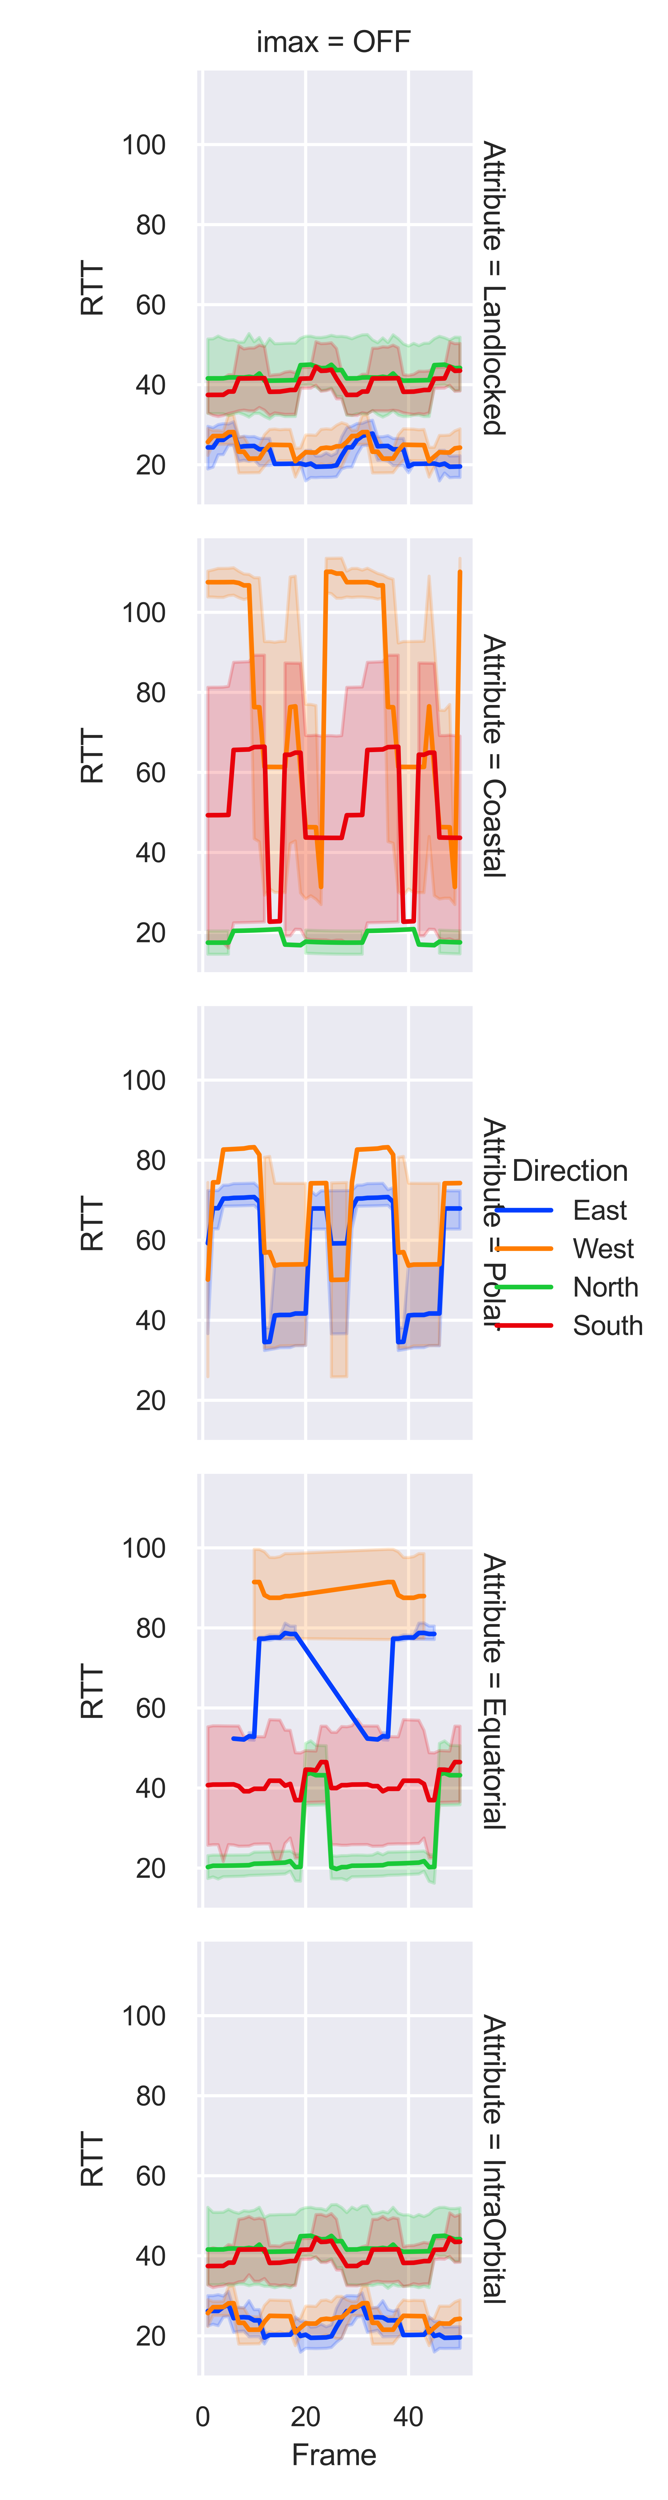 <?xml version="1.0" encoding="utf-8" standalone="no"?>
<!DOCTYPE svg PUBLIC "-//W3C//DTD SVG 1.1//EN"
  "http://www.w3.org/Graphics/SVG/1.1/DTD/svg11.dtd">
<svg xmlns:xlink="http://www.w3.org/1999/xlink" width="216.72pt" height="810pt" viewBox="0 0 216.72 810" xmlns="http://www.w3.org/2000/svg" version="1.1">
 <defs>
  <style type="text/css">*{stroke-linejoin: round; stroke-linecap: butt}</style>
 </defs>
 <g id="figure_1">
  <g id="patch_1">
   <path d="M 0 810 
L 216.72 810 
L 216.72 0 
L 0 0 
z
" style="fill: #ffffff"/>
  </g>
  <g id="axes_1">
   <g id="patch_2">
    <path d="M 63.354 164.042 
L 153.331 164.042 
L 153.331 22.848 
L 63.354 22.848 
z
" style="fill: #eaeaf2"/>
   </g>
   <g id="matplotlib.axis_1">
    <g id="xtick_1">
     <g id="line2d_1">
      <path d="M 65.775 164.042 
L 65.775 22.848 
" clip-path="url(#p58bcede69a)" style="fill: none; stroke: #ffffff; stroke-linecap: round"/>
     </g>
    </g>
    <g id="xtick_2">
     <g id="line2d_2">
      <path d="M 99.162 164.042 
L 99.162 22.848 
" clip-path="url(#p58bcede69a)" style="fill: none; stroke: #ffffff; stroke-linecap: round"/>
     </g>
    </g>
    <g id="xtick_3">
     <g id="line2d_3">
      <path d="M 132.548 164.042 
L 132.548 22.848 
" clip-path="url(#p58bcede69a)" style="fill: none; stroke: #ffffff; stroke-linecap: round"/>
     </g>
    </g>
   </g>
   <g id="matplotlib.axis_2">
    <g id="ytick_1">
     <g id="line2d_4">
      <path d="M 63.354 150.573 
L 153.331 150.573 
" clip-path="url(#p58bcede69a)" style="fill: none; stroke: #ffffff; stroke-linecap: round"/>
     </g>
     <g id="text_1">
      <!-- 20 -->
      <g style="fill: #262626" transform="translate(44.067 153.722) scale(0.088 -0.088)">
       <defs>
        <path id="ArialMT-32" d="M 3222 541 
L 3222 0 
L 194 0 
Q 188 203 259 391 
Q 375 700 629 1000 
Q 884 1300 1366 1694 
Q 2113 2306 2375 2664 
Q 2638 3022 2638 3341 
Q 2638 3675 2398 3904 
Q 2159 4134 1775 4134 
Q 1369 4134 1125 3890 
Q 881 3647 878 3216 
L 300 3275 
Q 359 3922 746 4261 
Q 1134 4600 1788 4600 
Q 2447 4600 2831 4234 
Q 3216 3869 3216 3328 
Q 3216 3053 3103 2787 
Q 2991 2522 2730 2228 
Q 2469 1934 1863 1422 
Q 1356 997 1212 845 
Q 1069 694 975 541 
L 3222 541 
z
" transform="scale(0.016)"/>
        <path id="ArialMT-30" d="M 266 2259 
Q 266 3072 433 3567 
Q 600 4063 929 4331 
Q 1259 4600 1759 4600 
Q 2128 4600 2406 4451 
Q 2684 4303 2865 4023 
Q 3047 3744 3150 3342 
Q 3253 2941 3253 2259 
Q 3253 1453 3087 958 
Q 2922 463 2592 192 
Q 2263 -78 1759 -78 
Q 1097 -78 719 397 
Q 266 969 266 2259 
z
M 844 2259 
Q 844 1131 1108 757 
Q 1372 384 1759 384 
Q 2147 384 2411 759 
Q 2675 1134 2675 2259 
Q 2675 3391 2411 3762 
Q 2147 4134 1753 4134 
Q 1366 4134 1134 3806 
Q 844 3388 844 2259 
z
" transform="scale(0.016)"/>
       </defs>
       <use xlink:href="#ArialMT-32"/>
       <use xlink:href="#ArialMT-30" x="55.615"/>
      </g>
     </g>
    </g>
    <g id="ytick_2">
     <g id="line2d_5">
      <path d="M 63.354 124.638 
L 153.331 124.638 
" clip-path="url(#p58bcede69a)" style="fill: none; stroke: #ffffff; stroke-linecap: round"/>
     </g>
     <g id="text_2">
      <!-- 40 -->
      <g style="fill: #262626" transform="translate(44.067 127.788) scale(0.088 -0.088)">
       <defs>
        <path id="ArialMT-34" d="M 2069 0 
L 2069 1097 
L 81 1097 
L 81 1613 
L 2172 4581 
L 2631 4581 
L 2631 1613 
L 3250 1613 
L 3250 1097 
L 2631 1097 
L 2631 0 
L 2069 0 
z
M 2069 1613 
L 2069 3678 
L 634 1613 
L 2069 1613 
z
" transform="scale(0.016)"/>
       </defs>
       <use xlink:href="#ArialMT-34"/>
       <use xlink:href="#ArialMT-30" x="55.615"/>
      </g>
     </g>
    </g>
    <g id="ytick_3">
     <g id="line2d_6">
      <path d="M 63.354 98.703 
L 153.331 98.703 
" clip-path="url(#p58bcede69a)" style="fill: none; stroke: #ffffff; stroke-linecap: round"/>
     </g>
     <g id="text_3">
      <!-- 60 -->
      <g style="fill: #262626" transform="translate(44.067 101.853) scale(0.088 -0.088)">
       <defs>
        <path id="ArialMT-36" d="M 3184 3459 
L 2625 3416 
Q 2550 3747 2413 3897 
Q 2184 4138 1850 4138 
Q 1581 4138 1378 3988 
Q 1113 3794 959 3422 
Q 806 3050 800 2363 
Q 1003 2672 1297 2822 
Q 1591 2972 1913 2972 
Q 2475 2972 2870 2558 
Q 3266 2144 3266 1488 
Q 3266 1056 3080 686 
Q 2894 316 2569 119 
Q 2244 -78 1831 -78 
Q 1128 -78 684 439 
Q 241 956 241 2144 
Q 241 3472 731 4075 
Q 1159 4600 1884 4600 
Q 2425 4600 2770 4297 
Q 3116 3994 3184 3459 
z
M 888 1484 
Q 888 1194 1011 928 
Q 1134 663 1356 523 
Q 1578 384 1822 384 
Q 2178 384 2434 671 
Q 2691 959 2691 1453 
Q 2691 1928 2437 2201 
Q 2184 2475 1800 2475 
Q 1419 2475 1153 2201 
Q 888 1928 888 1484 
z
" transform="scale(0.016)"/>
       </defs>
       <use xlink:href="#ArialMT-36"/>
       <use xlink:href="#ArialMT-30" x="55.615"/>
      </g>
     </g>
    </g>
    <g id="ytick_4">
     <g id="line2d_7">
      <path d="M 63.354 72.768 
L 153.331 72.768 
" clip-path="url(#p58bcede69a)" style="fill: none; stroke: #ffffff; stroke-linecap: round"/>
     </g>
     <g id="text_4">
      <!-- 80 -->
      <g style="fill: #262626" transform="translate(44.067 75.918) scale(0.088 -0.088)">
       <defs>
        <path id="ArialMT-38" d="M 1131 2484 
Q 781 2613 612 2850 
Q 444 3088 444 3419 
Q 444 3919 803 4259 
Q 1163 4600 1759 4600 
Q 2359 4600 2725 4251 
Q 3091 3903 3091 3403 
Q 3091 3084 2923 2848 
Q 2756 2613 2416 2484 
Q 2838 2347 3058 2040 
Q 3278 1734 3278 1309 
Q 3278 722 2862 322 
Q 2447 -78 1769 -78 
Q 1091 -78 675 323 
Q 259 725 259 1325 
Q 259 1772 486 2073 
Q 713 2375 1131 2484 
z
M 1019 3438 
Q 1019 3113 1228 2906 
Q 1438 2700 1772 2700 
Q 2097 2700 2305 2904 
Q 2513 3109 2513 3406 
Q 2513 3716 2298 3927 
Q 2084 4138 1766 4138 
Q 1444 4138 1231 3931 
Q 1019 3725 1019 3438 
z
M 838 1322 
Q 838 1081 952 856 
Q 1066 631 1291 507 
Q 1516 384 1775 384 
Q 2178 384 2440 643 
Q 2703 903 2703 1303 
Q 2703 1709 2433 1975 
Q 2163 2241 1756 2241 
Q 1359 2241 1098 1978 
Q 838 1716 838 1322 
z
" transform="scale(0.016)"/>
       </defs>
       <use xlink:href="#ArialMT-38"/>
       <use xlink:href="#ArialMT-30" x="55.615"/>
      </g>
     </g>
    </g>
    <g id="ytick_5">
     <g id="line2d_8">
      <path d="M 63.354 46.833 
L 153.331 46.833 
" clip-path="url(#p58bcede69a)" style="fill: none; stroke: #ffffff; stroke-linecap: round"/>
     </g>
     <g id="text_5">
      <!-- 100 -->
      <g style="fill: #262626" transform="translate(39.174 49.983) scale(0.088 -0.088)">
       <defs>
        <path id="ArialMT-31" d="M 2384 0 
L 1822 0 
L 1822 3584 
Q 1619 3391 1289 3197 
Q 959 3003 697 2906 
L 697 3450 
Q 1169 3672 1522 3987 
Q 1875 4303 2022 4600 
L 2384 4600 
L 2384 0 
z
" transform="scale(0.016)"/>
       </defs>
       <use xlink:href="#ArialMT-31"/>
       <use xlink:href="#ArialMT-30" x="55.615"/>
       <use xlink:href="#ArialMT-30" x="111.23"/>
      </g>
     </g>
    </g>
    <g id="text_6">
     <!-- RTT -->
     <g style="fill: #262626" transform="translate(33.266 102.691) rotate(-90) scale(0.096 -0.096)">
      <defs>
       <path id="ArialMT-52" d="M 503 0 
L 503 4581 
L 2534 4581 
Q 3147 4581 3465 4457 
Q 3784 4334 3975 4021 
Q 4166 3709 4166 3331 
Q 4166 2844 3850 2509 
Q 3534 2175 2875 2084 
Q 3116 1969 3241 1856 
Q 3506 1613 3744 1247 
L 4541 0 
L 3778 0 
L 3172 953 
Q 2906 1366 2734 1584 
Q 2563 1803 2427 1890 
Q 2291 1978 2150 2013 
Q 2047 2034 1813 2034 
L 1109 2034 
L 1109 0 
L 503 0 
z
M 1109 2559 
L 2413 2559 
Q 2828 2559 3062 2645 
Q 3297 2731 3419 2920 
Q 3541 3109 3541 3331 
Q 3541 3656 3305 3865 
Q 3069 4075 2559 4075 
L 1109 4075 
L 1109 2559 
z
" transform="scale(0.016)"/>
       <path id="ArialMT-54" d="M 1659 0 
L 1659 4041 
L 150 4041 
L 150 4581 
L 3781 4581 
L 3781 4041 
L 2266 4041 
L 2266 0 
L 1659 0 
z
" transform="scale(0.016)"/>
      </defs>
      <use xlink:href="#ArialMT-52"/>
      <use xlink:href="#ArialMT-54" x="70.467"/>
      <use xlink:href="#ArialMT-54" x="131.551"/>
     </g>
    </g>
   </g>
   <g id="PolyCollection_1">
    <defs>
     <path id="m2dfd33f831" d="M 67.444 -671.873 
L 67.444 -658.05 
L 69.114 -658.64 
L 70.783 -662.653 
L 72.452 -662.708 
L 74.122 -665.65 
L 75.791 -665.722 
L 77.46 -660.563 
L 79.13 -660.893 
L 80.799 -660.575 
L 82.468 -660.994 
L 84.138 -659.166 
L 85.807 -659.184 
L 87.476 -659.208 
L 89.146 -659.516 
L 90.815 -659.534 
L 92.484 -659.558 
L 94.154 -659.589 
L 95.823 -659.627 
L 97.492 -659.672 
L 99.162 -654.186 
L 100.831 -655.297 
L 102.5 -655.228 
L 104.17 -655.337 
L 105.839 -655.313 
L 107.508 -655.37 
L 109.178 -655.538 
L 110.847 -658.066 
L 112.516 -658.633 
L 114.185 -658.713 
L 115.855 -662.703 
L 117.524 -665.513 
L 119.193 -665.724 
L 120.863 -665.705 
L 122.532 -660.861 
L 124.201 -660.998 
L 125.871 -660.578 
L 127.54 -659.164 
L 129.209 -659.182 
L 130.879 -659.205 
L 132.548 -656.819 
L 134.217 -659.532 
L 135.887 -659.556 
L 137.556 -659.586 
L 139.225 -659.624 
L 140.895 -659.668 
L 142.564 -654.185 
L 144.233 -656.732 
L 145.903 -655.225 
L 147.572 -655.336 
L 149.241 -655.309 
L 149.241 -662.326 
L 149.241 -662.326 
L 147.572 -662.26 
L 145.903 -662.242 
L 144.233 -664.089 
L 142.564 -664.082 
L 140.895 -659.953 
L 139.225 -659.918 
L 137.556 -659.893 
L 135.887 -659.878 
L 134.217 -659.872 
L 132.548 -660.922 
L 130.879 -667.948 
L 129.209 -667.92 
L 127.54 -667.898 
L 125.871 -668.817 
L 124.201 -668.495 
L 122.532 -668.441 
L 120.863 -673.841 
L 119.193 -673.52 
L 117.524 -672.831 
L 115.855 -672.765 
L 114.185 -671.906 
L 112.516 -671.432 
L 110.847 -668.43 
L 109.178 -663.168 
L 107.508 -662.339 
L 105.839 -663.226 
L 104.17 -662.275 
L 102.5 -662.228 
L 100.831 -664.09 
L 99.162 -664.082 
L 97.492 -659.956 
L 95.823 -659.92 
L 94.154 -659.895 
L 92.484 -659.878 
L 90.815 -659.872 
L 89.146 -659.876 
L 87.476 -667.95 
L 85.807 -667.947 
L 84.138 -667.9 
L 82.468 -668.56 
L 80.799 -668.495 
L 79.13 -668.678 
L 77.46 -668.23 
L 75.791 -673.351 
L 74.122 -672.632 
L 72.452 -672.742 
L 70.783 -672.427 
L 69.114 -671.433 
L 67.444 -671.873 
z
" style="stroke: #023eff; stroke-opacity: 0.2"/>
    </defs>
    <g clip-path="url(#p58bcede69a)">
     <use xlink:href="#m2dfd33f831" x="0" y="810" style="fill: #023eff; fill-opacity: 0.2; stroke: #023eff; stroke-opacity: 0.2"/>
    </g>
   </g>
   <g id="PolyCollection_2">
    <defs>
     <path id="m5f6048a9d9" d="M 67.444 -671.138 
L 67.444 -662.449 
L 69.114 -666.008 
L 70.783 -666.008 
L 72.452 -666.027 
L 74.122 -666.051 
L 75.791 -666.081 
L 77.46 -656.757 
L 79.13 -656.774 
L 80.799 -656.795 
L 82.468 -656.82 
L 84.138 -656.85 
L 85.807 -658.927 
L 87.476 -660.791 
L 89.146 -660.246 
L 90.815 -660.743 
L 92.484 -660.719 
L 94.154 -660.726 
L 95.823 -655.432 
L 97.492 -658.846 
L 99.162 -659.371 
L 100.831 -659.101 
L 102.5 -658.995 
L 104.17 -659.685 
L 105.839 -659.263 
L 107.508 -659.767 
L 109.178 -658.563 
L 110.847 -658.605 
L 112.516 -662.449 
L 114.185 -666.007 
L 115.855 -666.025 
L 117.524 -666.048 
L 119.193 -666.078 
L 120.863 -656.756 
L 122.532 -656.772 
L 124.201 -656.793 
L 125.871 -656.818 
L 127.54 -656.848 
L 129.209 -659.036 
L 130.879 -660.793 
L 132.548 -660.765 
L 134.217 -660.744 
L 135.887 -660.722 
L 137.556 -660.7 
L 139.225 -655.434 
L 140.895 -658.847 
L 142.564 -659.245 
L 144.233 -658.81 
L 145.903 -659.203 
L 147.572 -659.199 
L 149.241 -658.798 
L 149.241 -671.052 
L 149.241 -671.052 
L 147.572 -670.393 
L 145.903 -669.058 
L 144.233 -668.934 
L 142.564 -668.924 
L 140.895 -665.065 
L 139.225 -665.061 
L 137.556 -670.861 
L 135.887 -670.73 
L 134.217 -670.945 
L 132.548 -670.995 
L 130.879 -671.051 
L 129.209 -669.109 
L 127.54 -664.364 
L 125.871 -665.614 
L 124.201 -665.654 
L 122.532 -668.438 
L 120.863 -668.414 
L 119.193 -675.547 
L 117.524 -675.476 
L 115.855 -670.624 
L 114.185 -670.54 
L 112.516 -672.522 
L 110.847 -673.044 
L 109.178 -672.208 
L 107.508 -670.895 
L 105.839 -671.049 
L 104.17 -670.871 
L 102.5 -668.954 
L 100.831 -669.051 
L 99.162 -669.052 
L 97.492 -664.87 
L 95.823 -664.758 
L 94.154 -670.858 
L 92.484 -670.897 
L 90.815 -670.762 
L 89.146 -670.991 
L 87.476 -670.849 
L 85.807 -669.155 
L 84.138 -665.575 
L 82.468 -665.611 
L 80.799 -665.651 
L 79.13 -668.44 
L 77.46 -668.416 
L 75.791 -675.553 
L 74.122 -675.482 
L 72.452 -670.301 
L 70.783 -670.547 
L 69.114 -670.543 
L 67.444 -671.138 
z
" style="stroke: #ff7c00; stroke-opacity: 0.2"/>
    </defs>
    <g clip-path="url(#p58bcede69a)">
     <use xlink:href="#m5f6048a9d9" x="0" y="810" style="fill: #ff7c00; fill-opacity: 0.2; stroke: #ff7c00; stroke-opacity: 0.2"/>
    </g>
   </g>
   <g id="PolyCollection_3">
    <defs>
     <path id="mbdb942418e" d="M 67.444 -700.144 
L 67.444 -676.021 
L 69.114 -675.974 
L 70.783 -675.972 
L 72.452 -675.934 
L 74.122 -675.348 
L 75.791 -675.885 
L 77.46 -676.25 
L 79.13 -675.675 
L 80.799 -674.849 
L 82.468 -676.075 
L 84.138 -676.068 
L 85.807 -675.053 
L 87.476 -674.25 
L 89.146 -675.498 
L 90.815 -675.5 
L 92.484 -675.033 
L 94.154 -675.045 
L 95.823 -675.063 
L 97.492 -685.153 
L 99.162 -685.285 
L 100.831 -685.307 
L 102.5 -684.631 
L 104.17 -683.451 
L 105.839 -683.658 
L 107.508 -684.305 
L 109.178 -681.574 
L 110.847 -681.524 
L 112.516 -675.454 
L 114.185 -675.398 
L 115.855 -675.937 
L 117.524 -675.907 
L 119.193 -675.872 
L 120.863 -676.979 
L 122.532 -675.677 
L 124.201 -674.853 
L 125.871 -675.636 
L 127.54 -676.893 
L 129.209 -675.518 
L 130.879 -675.039 
L 132.548 -675.03 
L 134.217 -675.488 
L 135.887 -675.508 
L 137.556 -675.043 
L 139.225 -675.043 
L 140.895 -685.098 
L 142.564 -685.22 
L 144.233 -685.3 
L 145.903 -684.679 
L 147.572 -683.445 
L 149.241 -683.524 
L 149.241 -700.729 
L 149.241 -700.729 
L 147.572 -700.752 
L 145.903 -699.83 
L 144.233 -700.556 
L 142.564 -701.032 
L 140.895 -700.228 
L 139.225 -698.82 
L 137.556 -698.759 
L 135.887 -698.005 
L 134.217 -698.752 
L 132.548 -697.877 
L 130.879 -698.578 
L 129.209 -700.275 
L 127.54 -701.511 
L 125.871 -699.028 
L 124.201 -700.503 
L 122.532 -698.971 
L 120.863 -699.862 
L 119.193 -701.586 
L 117.524 -701.492 
L 115.855 -700.945 
L 114.185 -700.233 
L 112.516 -700.791 
L 110.847 -701.023 
L 109.178 -700.956 
L 107.508 -701.359 
L 105.839 -700.868 
L 104.17 -700.636 
L 102.5 -700.664 
L 100.831 -701.073 
L 99.162 -701.039 
L 97.492 -700.389 
L 95.823 -698.824 
L 94.154 -698.83 
L 92.484 -698.769 
L 90.815 -698.662 
L 89.146 -698.619 
L 87.476 -700.317 
L 85.807 -697.751 
L 84.138 -700.64 
L 82.468 -699.266 
L 80.799 -701.9 
L 79.13 -699.164 
L 77.46 -699.124 
L 75.791 -699.861 
L 74.122 -699.778 
L 72.452 -700.305 
L 70.783 -701.115 
L 69.114 -700.219 
L 67.444 -700.144 
z
" style="stroke: #1ac938; stroke-opacity: 0.2"/>
    </defs>
    <g clip-path="url(#p58bcede69a)">
     <use xlink:href="#mbdb942418e" x="0" y="810" style="fill: #1ac938; fill-opacity: 0.2; stroke: #1ac938; stroke-opacity: 0.2"/>
    </g>
   </g>
   <g id="PolyCollection_4">
    <defs>
     <path id="m279a21fba5" d="M 67.444 -687.346 
L 67.444 -676.216 
L 69.114 -675.411 
L 70.783 -675.035 
L 72.452 -675.365 
L 74.122 -676.01 
L 75.791 -676.387 
L 77.46 -676.895 
L 79.13 -677.129 
L 80.799 -676.866 
L 82.468 -676.855 
L 84.138 -677.965 
L 85.807 -677.106 
L 87.476 -675.399 
L 89.146 -676.234 
L 90.815 -675.983 
L 92.484 -675.74 
L 94.154 -675.762 
L 95.823 -675.794 
L 97.492 -684.15 
L 99.162 -684.2 
L 100.831 -684.258 
L 102.5 -685.19 
L 104.17 -683.212 
L 105.839 -683.413 
L 107.508 -683.913 
L 109.178 -680.769 
L 110.847 -680.744 
L 112.516 -675.666 
L 114.185 -675.412 
L 115.855 -675.377 
L 117.524 -676.281 
L 119.193 -675.983 
L 120.863 -676.908 
L 122.532 -676.885 
L 124.201 -676.867 
L 125.871 -676.856 
L 127.54 -677.107 
L 129.209 -676.853 
L 130.879 -676.23 
L 132.548 -675.968 
L 134.217 -675.721 
L 135.887 -676.007 
L 137.556 -675.759 
L 139.225 -676.268 
L 140.895 -684.146 
L 142.564 -684.196 
L 144.233 -684.252 
L 145.903 -685.184 
L 147.572 -683.206 
L 149.241 -683.277 
L 149.241 -698.718 
L 149.241 -698.718 
L 147.572 -698.643 
L 145.903 -699.259 
L 144.233 -691.002 
L 142.564 -690.941 
L 140.895 -690.887 
L 139.225 -689.798 
L 137.556 -689.69 
L 135.887 -689.727 
L 134.217 -688.721 
L 132.548 -688.391 
L 130.879 -688.596 
L 129.209 -697.345 
L 127.54 -698.175 
L 125.871 -697.514 
L 124.201 -697.634 
L 122.532 -697.19 
L 120.863 -697.167 
L 119.193 -688.752 
L 117.524 -688.714 
L 115.855 -687.636 
L 114.185 -687.374 
L 112.516 -687.563 
L 110.847 -689.679 
L 109.178 -697.077 
L 107.508 -698.936 
L 105.839 -698.722 
L 104.17 -698.652 
L 102.5 -699.265 
L 100.831 -691.008 
L 99.162 -690.946 
L 97.492 -690.892 
L 95.823 -689.233 
L 94.154 -689.692 
L 92.484 -689.429 
L 90.815 -688.727 
L 89.146 -688.595 
L 87.476 -688.339 
L 85.807 -697.735 
L 84.138 -698.179 
L 82.468 -697.261 
L 80.799 -697.225 
L 79.13 -696.947 
L 77.46 -698.018 
L 75.791 -688.637 
L 74.122 -688.569 
L 72.452 -687.412 
L 70.783 -687.6 
L 69.114 -687.598 
L 67.444 -687.346 
z
" style="stroke: #e8000b; stroke-opacity: 0.2"/>
    </defs>
    <g clip-path="url(#p58bcede69a)">
     <use xlink:href="#m279a21fba5" x="0" y="810" style="fill: #e8000b; fill-opacity: 0.2; stroke: #e8000b; stroke-opacity: 0.2"/>
    </g>
   </g>
   <g id="line2d_9">
    <path d="M 67.444 144.966 
L 69.114 144.964 
L 70.783 142.546 
L 72.452 142.519 
L 74.122 141.268 
L 75.791 140.464 
L 77.46 144.856 
L 79.13 144.591 
L 80.799 144.525 
L 82.468 144.497 
L 84.138 145.57 
L 85.807 145.56 
L 87.476 145.543 
L 89.146 150.304 
L 90.815 150.297 
L 92.484 150.282 
L 94.154 150.258 
L 95.823 150.226 
L 97.492 150.186 
L 99.162 150.623 
L 100.831 150.209 
L 102.5 151.231 
L 104.17 151.193 
L 105.839 151.146 
L 107.508 151.091 
L 109.178 150.754 
L 110.847 147.685 
L 112.516 144.967 
L 114.185 144.92 
L 115.855 142.522 
L 117.524 141.269 
L 119.193 140.801 
L 120.863 140.47 
L 122.532 144.611 
L 124.201 144.524 
L 125.871 144.497 
L 127.54 145.571 
L 129.209 145.561 
L 130.879 145.545 
L 132.548 151.129 
L 134.217 150.298 
L 135.887 150.283 
L 137.556 150.26 
L 139.225 150.229 
L 140.895 150.19 
L 142.564 150.625 
L 144.233 150.212 
L 145.903 151.234 
L 147.572 151.197 
L 149.241 151.151 
" clip-path="url(#p58bcede69a)" style="fill: none; stroke: #023eff; stroke-width: 1.5; stroke-linecap: round"/>
   </g>
   <g id="line2d_10">
    <path d="M 67.444 143.206 
L 69.114 141.281 
L 70.783 141.279 
L 72.452 141.233 
L 74.122 140.028 
L 75.791 139.99 
L 77.46 146.362 
L 79.13 146.364 
L 80.799 148.595 
L 82.468 148.588 
L 84.138 148.576 
L 85.807 145.983 
L 87.476 144.082 
L 89.146 144.123 
L 90.815 144.158 
L 92.484 144.186 
L 94.154 144.208 
L 95.823 149.421 
L 97.492 147.942 
L 99.162 146.518 
L 100.831 146.611 
L 102.5 146.611 
L 104.17 145.272 
L 105.839 145.036 
L 107.508 145.21 
L 109.178 144.614 
L 110.847 144.587 
L 112.516 143.207 
L 114.185 141.283 
L 115.855 141.238 
L 117.524 140.031 
L 119.193 139.993 
L 120.863 146.362 
L 122.532 146.364 
L 124.201 148.595 
L 125.871 148.588 
L 127.54 148.577 
L 129.209 145.982 
L 130.879 144.078 
L 132.548 144.12 
L 134.217 144.155 
L 135.887 144.184 
L 137.556 144.206 
L 139.225 149.418 
L 140.895 147.941 
L 142.564 146.517 
L 144.233 146.611 
L 145.903 146.611 
L 147.572 145.274 
L 149.241 145.038 
" clip-path="url(#p58bcede69a)" style="fill: none; stroke: #ff7c00; stroke-width: 1.5; stroke-linecap: round"/>
   </g>
   <g id="line2d_11">
    <path d="M 67.444 122.605 
L 69.114 122.595 
L 70.783 122.594 
L 72.452 122.575 
L 74.122 122.315 
L 75.791 122.273 
L 77.46 122.313 
L 79.13 122.326 
L 80.799 122.082 
L 82.468 122.33 
L 84.138 121.018 
L 85.807 123.354 
L 87.476 123.335 
L 89.146 123.31 
L 90.815 123.278 
L 92.484 123.24 
L 94.154 123.195 
L 95.823 123.144 
L 97.492 118.301 
L 99.162 118.22 
L 100.831 118.132 
L 102.5 118.745 
L 104.17 119.292 
L 105.839 119.205 
L 107.508 118.194 
L 109.178 119.92 
L 110.847 119.883 
L 112.516 122.605 
L 114.185 122.596 
L 115.855 122.577 
L 117.524 122.318 
L 119.193 122.277 
L 120.863 122.311 
L 122.532 122.325 
L 124.201 122.083 
L 125.871 122.33 
L 127.54 121.02 
L 129.209 122.787 
L 130.879 123.337 
L 132.548 123.312 
L 134.217 123.281 
L 135.887 123.243 
L 137.556 123.199 
L 139.225 123.149 
L 140.895 118.308 
L 142.564 118.227 
L 144.233 118.14 
L 145.903 118.751 
L 147.572 119.299 
L 149.241 119.212 
" clip-path="url(#p58bcede69a)" style="fill: none; stroke: #1ac938; stroke-width: 1.5; stroke-linecap: round"/>
   </g>
   <g id="line2d_12">
    <path d="M 67.444 127.956 
L 69.114 127.944 
L 70.783 127.943 
L 72.452 127.925 
L 74.122 126.869 
L 75.791 126.849 
L 77.46 122.631 
L 79.13 122.619 
L 80.799 122.603 
L 82.468 122.582 
L 84.138 122.556 
L 85.807 122.526 
L 87.476 126.955 
L 89.146 126.923 
L 90.815 126.885 
L 92.484 126.631 
L 94.154 126.368 
L 95.823 126.339 
L 97.492 122.695 
L 99.162 122.65 
L 100.831 122.597 
L 102.5 118.854 
L 104.17 120.153 
L 105.839 120.082 
L 107.508 119.776 
L 109.178 122.666 
L 110.847 125.212 
L 112.516 127.956 
L 114.185 127.944 
L 115.855 127.927 
L 117.524 126.87 
L 119.193 126.851 
L 120.863 122.631 
L 122.532 122.62 
L 124.201 122.604 
L 125.871 122.584 
L 127.54 122.559 
L 129.209 122.529 
L 130.879 126.958 
L 132.548 126.926 
L 134.217 126.888 
L 135.887 126.634 
L 137.556 126.37 
L 139.225 126.342 
L 140.895 122.698 
L 142.564 122.654 
L 144.233 122.602 
L 145.903 118.859 
L 147.572 120.158 
L 149.241 120.089 
" clip-path="url(#p58bcede69a)" style="fill: none; stroke: #e8000b; stroke-width: 1.5; stroke-linecap: round"/>
   </g>
   <g id="patch_3">
    <path d="M 63.354 164.042 
L 63.354 22.848 
" style="fill: none; stroke: #ffffff; stroke-width: 1.25; stroke-linejoin: miter; stroke-linecap: square"/>
   </g>
   <g id="patch_4">
    <path d="M 63.354 164.042 
L 153.331 164.042 
" style="fill: none; stroke: #ffffff; stroke-width: 1.25; stroke-linejoin: miter; stroke-linecap: square"/>
   </g>
   <g id="text_7">
    <!-- Attribute = Landlocked -->
    <g style="fill: #262626" transform="translate(157.039 45.549) rotate(-270) scale(0.096 -0.096)">
     <defs>
      <path id="ArialMT-41" d="M -9 0 
L 1750 4581 
L 2403 4581 
L 4278 0 
L 3588 0 
L 3053 1388 
L 1138 1388 
L 634 0 
L -9 0 
z
M 1313 1881 
L 2866 1881 
L 2388 3150 
Q 2169 3728 2063 4100 
Q 1975 3659 1816 3225 
L 1313 1881 
z
" transform="scale(0.016)"/>
      <path id="ArialMT-74" d="M 1650 503 
L 1731 6 
Q 1494 -44 1306 -44 
Q 1000 -44 831 53 
Q 663 150 594 308 
Q 525 466 525 972 
L 525 2881 
L 113 2881 
L 113 3319 
L 525 3319 
L 525 4141 
L 1084 4478 
L 1084 3319 
L 1650 3319 
L 1650 2881 
L 1084 2881 
L 1084 941 
Q 1084 700 1114 631 
Q 1144 563 1211 522 
Q 1278 481 1403 481 
Q 1497 481 1650 503 
z
" transform="scale(0.016)"/>
      <path id="ArialMT-72" d="M 416 0 
L 416 3319 
L 922 3319 
L 922 2816 
Q 1116 3169 1280 3281 
Q 1444 3394 1641 3394 
Q 1925 3394 2219 3213 
L 2025 2691 
Q 1819 2813 1613 2813 
Q 1428 2813 1281 2702 
Q 1134 2591 1072 2394 
Q 978 2094 978 1738 
L 978 0 
L 416 0 
z
" transform="scale(0.016)"/>
      <path id="ArialMT-69" d="M 425 3934 
L 425 4581 
L 988 4581 
L 988 3934 
L 425 3934 
z
M 425 0 
L 425 3319 
L 988 3319 
L 988 0 
L 425 0 
z
" transform="scale(0.016)"/>
      <path id="ArialMT-62" d="M 941 0 
L 419 0 
L 419 4581 
L 981 4581 
L 981 2947 
Q 1338 3394 1891 3394 
Q 2197 3394 2470 3270 
Q 2744 3147 2920 2923 
Q 3097 2700 3197 2384 
Q 3297 2069 3297 1709 
Q 3297 856 2875 390 
Q 2453 -75 1863 -75 
Q 1275 -75 941 416 
L 941 0 
z
M 934 1684 
Q 934 1088 1097 822 
Q 1363 388 1816 388 
Q 2184 388 2453 708 
Q 2722 1028 2722 1663 
Q 2722 2313 2464 2622 
Q 2206 2931 1841 2931 
Q 1472 2931 1203 2611 
Q 934 2291 934 1684 
z
" transform="scale(0.016)"/>
      <path id="ArialMT-75" d="M 2597 0 
L 2597 488 
Q 2209 -75 1544 -75 
Q 1250 -75 995 37 
Q 741 150 617 320 
Q 494 491 444 738 
Q 409 903 409 1263 
L 409 3319 
L 972 3319 
L 972 1478 
Q 972 1038 1006 884 
Q 1059 663 1231 536 
Q 1403 409 1656 409 
Q 1909 409 2131 539 
Q 2353 669 2445 892 
Q 2538 1116 2538 1541 
L 2538 3319 
L 3100 3319 
L 3100 0 
L 2597 0 
z
" transform="scale(0.016)"/>
      <path id="ArialMT-65" d="M 2694 1069 
L 3275 997 
Q 3138 488 2766 206 
Q 2394 -75 1816 -75 
Q 1088 -75 661 373 
Q 234 822 234 1631 
Q 234 2469 665 2931 
Q 1097 3394 1784 3394 
Q 2450 3394 2872 2941 
Q 3294 2488 3294 1666 
Q 3294 1616 3291 1516 
L 816 1516 
Q 847 969 1125 678 
Q 1403 388 1819 388 
Q 2128 388 2347 550 
Q 2566 713 2694 1069 
z
M 847 1978 
L 2700 1978 
Q 2663 2397 2488 2606 
Q 2219 2931 1791 2931 
Q 1403 2931 1139 2672 
Q 875 2413 847 1978 
z
" transform="scale(0.016)"/>
      <path id="ArialMT-20" transform="scale(0.016)"/>
      <path id="ArialMT-3d" d="M 3381 2694 
L 356 2694 
L 356 3219 
L 3381 3219 
L 3381 2694 
z
M 3381 1303 
L 356 1303 
L 356 1828 
L 3381 1828 
L 3381 1303 
z
" transform="scale(0.016)"/>
      <path id="ArialMT-4c" d="M 469 0 
L 469 4581 
L 1075 4581 
L 1075 541 
L 3331 541 
L 3331 0 
L 469 0 
z
" transform="scale(0.016)"/>
      <path id="ArialMT-61" d="M 2588 409 
Q 2275 144 1986 34 
Q 1697 -75 1366 -75 
Q 819 -75 525 192 
Q 231 459 231 875 
Q 231 1119 342 1320 
Q 453 1522 633 1644 
Q 813 1766 1038 1828 
Q 1203 1872 1538 1913 
Q 2219 1994 2541 2106 
Q 2544 2222 2544 2253 
Q 2544 2597 2384 2738 
Q 2169 2928 1744 2928 
Q 1347 2928 1158 2789 
Q 969 2650 878 2297 
L 328 2372 
Q 403 2725 575 2942 
Q 747 3159 1072 3276 
Q 1397 3394 1825 3394 
Q 2250 3394 2515 3294 
Q 2781 3194 2906 3042 
Q 3031 2891 3081 2659 
Q 3109 2516 3109 2141 
L 3109 1391 
Q 3109 606 3145 398 
Q 3181 191 3288 0 
L 2700 0 
Q 2613 175 2588 409 
z
M 2541 1666 
Q 2234 1541 1622 1453 
Q 1275 1403 1131 1340 
Q 988 1278 909 1158 
Q 831 1038 831 891 
Q 831 666 1001 516 
Q 1172 366 1500 366 
Q 1825 366 2078 508 
Q 2331 650 2450 897 
Q 2541 1088 2541 1459 
L 2541 1666 
z
" transform="scale(0.016)"/>
      <path id="ArialMT-6e" d="M 422 0 
L 422 3319 
L 928 3319 
L 928 2847 
Q 1294 3394 1984 3394 
Q 2284 3394 2536 3286 
Q 2788 3178 2913 3003 
Q 3038 2828 3088 2588 
Q 3119 2431 3119 2041 
L 3119 0 
L 2556 0 
L 2556 2019 
Q 2556 2363 2490 2533 
Q 2425 2703 2258 2804 
Q 2091 2906 1866 2906 
Q 1506 2906 1245 2678 
Q 984 2450 984 1813 
L 984 0 
L 422 0 
z
" transform="scale(0.016)"/>
      <path id="ArialMT-64" d="M 2575 0 
L 2575 419 
Q 2259 -75 1647 -75 
Q 1250 -75 917 144 
Q 584 363 401 755 
Q 219 1147 219 1656 
Q 219 2153 384 2558 
Q 550 2963 881 3178 
Q 1213 3394 1622 3394 
Q 1922 3394 2156 3267 
Q 2391 3141 2538 2938 
L 2538 4581 
L 3097 4581 
L 3097 0 
L 2575 0 
z
M 797 1656 
Q 797 1019 1065 703 
Q 1334 388 1700 388 
Q 2069 388 2326 689 
Q 2584 991 2584 1609 
Q 2584 2291 2321 2609 
Q 2059 2928 1675 2928 
Q 1300 2928 1048 2622 
Q 797 2316 797 1656 
z
" transform="scale(0.016)"/>
      <path id="ArialMT-6c" d="M 409 0 
L 409 4581 
L 972 4581 
L 972 0 
L 409 0 
z
" transform="scale(0.016)"/>
      <path id="ArialMT-6f" d="M 213 1659 
Q 213 2581 725 3025 
Q 1153 3394 1769 3394 
Q 2453 3394 2887 2945 
Q 3322 2497 3322 1706 
Q 3322 1066 3130 698 
Q 2938 331 2570 128 
Q 2203 -75 1769 -75 
Q 1072 -75 642 372 
Q 213 819 213 1659 
z
M 791 1659 
Q 791 1022 1069 705 
Q 1347 388 1769 388 
Q 2188 388 2466 706 
Q 2744 1025 2744 1678 
Q 2744 2294 2464 2611 
Q 2184 2928 1769 2928 
Q 1347 2928 1069 2612 
Q 791 2297 791 1659 
z
" transform="scale(0.016)"/>
      <path id="ArialMT-63" d="M 2588 1216 
L 3141 1144 
Q 3050 572 2676 248 
Q 2303 -75 1759 -75 
Q 1078 -75 664 370 
Q 250 816 250 1647 
Q 250 2184 428 2587 
Q 606 2991 970 3192 
Q 1334 3394 1763 3394 
Q 2303 3394 2647 3120 
Q 2991 2847 3088 2344 
L 2541 2259 
Q 2463 2594 2264 2762 
Q 2066 2931 1784 2931 
Q 1359 2931 1093 2626 
Q 828 2322 828 1663 
Q 828 994 1084 691 
Q 1341 388 1753 388 
Q 2084 388 2306 591 
Q 2528 794 2588 1216 
z
" transform="scale(0.016)"/>
      <path id="ArialMT-6b" d="M 425 0 
L 425 4581 
L 988 4581 
L 988 1969 
L 2319 3319 
L 3047 3319 
L 1778 2088 
L 3175 0 
L 2481 0 
L 1384 1697 
L 988 1316 
L 988 0 
L 425 0 
z
" transform="scale(0.016)"/>
     </defs>
     <use xlink:href="#ArialMT-41"/>
     <use xlink:href="#ArialMT-74" x="66.699"/>
     <use xlink:href="#ArialMT-74" x="94.482"/>
     <use xlink:href="#ArialMT-72" x="122.266"/>
     <use xlink:href="#ArialMT-69" x="155.566"/>
     <use xlink:href="#ArialMT-62" x="177.783"/>
     <use xlink:href="#ArialMT-75" x="233.398"/>
     <use xlink:href="#ArialMT-74" x="289.014"/>
     <use xlink:href="#ArialMT-65" x="316.797"/>
     <use xlink:href="#ArialMT-20" x="372.412"/>
     <use xlink:href="#ArialMT-3d" x="400.195"/>
     <use xlink:href="#ArialMT-20" x="458.594"/>
     <use xlink:href="#ArialMT-4c" x="486.377"/>
     <use xlink:href="#ArialMT-61" x="541.992"/>
     <use xlink:href="#ArialMT-6e" x="597.607"/>
     <use xlink:href="#ArialMT-64" x="653.223"/>
     <use xlink:href="#ArialMT-6c" x="708.838"/>
     <use xlink:href="#ArialMT-6f" x="731.055"/>
     <use xlink:href="#ArialMT-63" x="786.67"/>
     <use xlink:href="#ArialMT-6b" x="836.67"/>
     <use xlink:href="#ArialMT-65" x="886.67"/>
     <use xlink:href="#ArialMT-64" x="942.285"/>
    </g>
   </g>
   <g id="text_8">
    <!-- imax = OFF -->
    <g style="fill: #262626" transform="translate(83.141 16.848) scale(0.096 -0.096)">
     <defs>
      <path id="ArialMT-6d" d="M 422 0 
L 422 3319 
L 925 3319 
L 925 2853 
Q 1081 3097 1340 3245 
Q 1600 3394 1931 3394 
Q 2300 3394 2536 3241 
Q 2772 3088 2869 2813 
Q 3263 3394 3894 3394 
Q 4388 3394 4653 3120 
Q 4919 2847 4919 2278 
L 4919 0 
L 4359 0 
L 4359 2091 
Q 4359 2428 4304 2576 
Q 4250 2725 4106 2815 
Q 3963 2906 3769 2906 
Q 3419 2906 3187 2673 
Q 2956 2441 2956 1928 
L 2956 0 
L 2394 0 
L 2394 2156 
Q 2394 2531 2256 2718 
Q 2119 2906 1806 2906 
Q 1569 2906 1367 2781 
Q 1166 2656 1075 2415 
Q 984 2175 984 1722 
L 984 0 
L 422 0 
z
" transform="scale(0.016)"/>
      <path id="ArialMT-78" d="M 47 0 
L 1259 1725 
L 138 3319 
L 841 3319 
L 1350 2541 
Q 1494 2319 1581 2169 
Q 1719 2375 1834 2534 
L 2394 3319 
L 3066 3319 
L 1919 1756 
L 3153 0 
L 2463 0 
L 1781 1031 
L 1600 1309 
L 728 0 
L 47 0 
z
" transform="scale(0.016)"/>
      <path id="ArialMT-4f" d="M 309 2231 
Q 309 3372 921 4017 
Q 1534 4663 2503 4663 
Q 3138 4663 3647 4359 
Q 4156 4056 4423 3514 
Q 4691 2972 4691 2284 
Q 4691 1588 4409 1038 
Q 4128 488 3612 205 
Q 3097 -78 2500 -78 
Q 1853 -78 1343 234 
Q 834 547 571 1087 
Q 309 1628 309 2231 
z
M 934 2222 
Q 934 1394 1379 917 
Q 1825 441 2497 441 
Q 3181 441 3623 922 
Q 4066 1403 4066 2288 
Q 4066 2847 3877 3264 
Q 3688 3681 3323 3911 
Q 2959 4141 2506 4141 
Q 1863 4141 1398 3698 
Q 934 3256 934 2222 
z
" transform="scale(0.016)"/>
      <path id="ArialMT-46" d="M 525 0 
L 525 4581 
L 3616 4581 
L 3616 4041 
L 1131 4041 
L 1131 2622 
L 3281 2622 
L 3281 2081 
L 1131 2081 
L 1131 0 
L 525 0 
z
" transform="scale(0.016)"/>
     </defs>
     <use xlink:href="#ArialMT-69"/>
     <use xlink:href="#ArialMT-6d" x="22.217"/>
     <use xlink:href="#ArialMT-61" x="105.518"/>
     <use xlink:href="#ArialMT-78" x="161.133"/>
     <use xlink:href="#ArialMT-20" x="211.133"/>
     <use xlink:href="#ArialMT-3d" x="238.916"/>
     <use xlink:href="#ArialMT-20" x="297.314"/>
     <use xlink:href="#ArialMT-4f" x="325.098"/>
     <use xlink:href="#ArialMT-46" x="402.881"/>
     <use xlink:href="#ArialMT-46" x="463.965"/>
    </g>
   </g>
  </g>
  <g id="axes_2">
   <g id="patch_5">
    <path d="M 63.354 315.605 
L 153.331 315.605 
L 153.331 174.41 
L 63.354 174.41 
z
" style="fill: #eaeaf2"/>
   </g>
   <g id="matplotlib.axis_3">
    <g id="xtick_4">
     <g id="line2d_13">
      <path d="M 65.775 315.605 
L 65.775 174.41 
" clip-path="url(#p17e920c42e)" style="fill: none; stroke: #ffffff; stroke-linecap: round"/>
     </g>
    </g>
    <g id="xtick_5">
     <g id="line2d_14">
      <path d="M 99.162 315.605 
L 99.162 174.41 
" clip-path="url(#p17e920c42e)" style="fill: none; stroke: #ffffff; stroke-linecap: round"/>
     </g>
    </g>
    <g id="xtick_6">
     <g id="line2d_15">
      <path d="M 132.548 315.605 
L 132.548 174.41 
" clip-path="url(#p17e920c42e)" style="fill: none; stroke: #ffffff; stroke-linecap: round"/>
     </g>
    </g>
   </g>
   <g id="matplotlib.axis_4">
    <g id="ytick_6">
     <g id="line2d_16">
      <path d="M 63.354 302.135 
L 153.331 302.135 
" clip-path="url(#p17e920c42e)" style="fill: none; stroke: #ffffff; stroke-linecap: round"/>
     </g>
     <g id="text_9">
      <!-- 20 -->
      <g style="fill: #262626" transform="translate(44.067 305.285) scale(0.088 -0.088)">
       <use xlink:href="#ArialMT-32"/>
       <use xlink:href="#ArialMT-30" x="55.615"/>
      </g>
     </g>
    </g>
    <g id="ytick_7">
     <g id="line2d_17">
      <path d="M 63.354 276.2 
L 153.331 276.2 
" clip-path="url(#p17e920c42e)" style="fill: none; stroke: #ffffff; stroke-linecap: round"/>
     </g>
     <g id="text_10">
      <!-- 40 -->
      <g style="fill: #262626" transform="translate(44.067 279.35) scale(0.088 -0.088)">
       <use xlink:href="#ArialMT-34"/>
       <use xlink:href="#ArialMT-30" x="55.615"/>
      </g>
     </g>
    </g>
    <g id="ytick_8">
     <g id="line2d_18">
      <path d="M 63.354 250.265 
L 153.331 250.265 
" clip-path="url(#p17e920c42e)" style="fill: none; stroke: #ffffff; stroke-linecap: round"/>
     </g>
     <g id="text_11">
      <!-- 60 -->
      <g style="fill: #262626" transform="translate(44.067 253.415) scale(0.088 -0.088)">
       <use xlink:href="#ArialMT-36"/>
       <use xlink:href="#ArialMT-30" x="55.615"/>
      </g>
     </g>
    </g>
    <g id="ytick_9">
     <g id="line2d_19">
      <path d="M 63.354 224.33 
L 153.331 224.33 
" clip-path="url(#p17e920c42e)" style="fill: none; stroke: #ffffff; stroke-linecap: round"/>
     </g>
     <g id="text_12">
      <!-- 80 -->
      <g style="fill: #262626" transform="translate(44.067 227.48) scale(0.088 -0.088)">
       <use xlink:href="#ArialMT-38"/>
       <use xlink:href="#ArialMT-30" x="55.615"/>
      </g>
     </g>
    </g>
    <g id="ytick_10">
     <g id="line2d_20">
      <path d="M 63.354 198.396 
L 153.331 198.396 
" clip-path="url(#p17e920c42e)" style="fill: none; stroke: #ffffff; stroke-linecap: round"/>
     </g>
     <g id="text_13">
      <!-- 100 -->
      <g style="fill: #262626" transform="translate(39.174 201.545) scale(0.088 -0.088)">
       <use xlink:href="#ArialMT-31"/>
       <use xlink:href="#ArialMT-30" x="55.615"/>
       <use xlink:href="#ArialMT-30" x="111.23"/>
      </g>
     </g>
    </g>
    <g id="text_14">
     <!-- RTT -->
     <g style="fill: #262626" transform="translate(33.266 254.254) rotate(-90) scale(0.096 -0.096)">
      <use xlink:href="#ArialMT-52"/>
      <use xlink:href="#ArialMT-54" x="70.467"/>
      <use xlink:href="#ArialMT-54" x="131.551"/>
     </g>
    </g>
   </g>
   <g id="PolyCollection_5"/>
   <g id="PolyCollection_6">
    <defs>
     <path id="m569d428800" d="M 67.444 -624.959 
L 67.444 -616.583 
L 69.114 -616.559 
L 70.783 -616.424 
L 72.452 -616.425 
L 74.122 -617.012 
L 75.791 -617.178 
L 77.46 -616.351 
L 79.13 -615.756 
L 80.799 -616.228 
L 82.468 -538.251 
L 84.138 -537.248 
L 85.807 -519.939 
L 87.476 -522.011 
L 89.146 -520.857 
L 90.815 -520.819 
L 92.484 -520.79 
L 94.154 -536.663 
L 95.823 -537.527 
L 97.492 -520.687 
L 99.162 -518.703 
L 100.831 -519.779 
L 102.5 -518.657 
L 104.17 -516.91 
L 105.839 -617.96 
L 107.508 -617.657 
L 109.178 -616.157 
L 110.847 -616.152 
L 112.516 -616.583 
L 114.185 -616.424 
L 115.855 -616.567 
L 117.524 -616.581 
L 119.193 -616.441 
L 120.863 -616.296 
L 122.532 -615.888 
L 124.201 -616.234 
L 125.871 -537.306 
L 127.54 -536.799 
L 129.209 -520.964 
L 130.879 -519.906 
L 132.548 -521.978 
L 134.217 -520.822 
L 135.887 -520.792 
L 137.556 -520.771 
L 139.225 -538.969 
L 140.895 -519.804 
L 142.564 -518.705 
L 144.233 -518.989 
L 145.903 -518.984 
L 147.572 -516.909 
L 149.241 -617.957 
L 149.241 -629.099 
L 149.241 -629.099 
L 147.572 -526.431 
L 145.903 -581.736 
L 144.233 -579.828 
L 142.564 -579.888 
L 140.895 -601.469 
L 139.225 -623.322 
L 137.556 -602.237 
L 135.887 -602.198 
L 134.217 -602.166 
L 132.548 -602.141 
L 130.879 -602.123 
L 129.209 -601.668 
L 127.54 -622.33 
L 125.871 -622.818 
L 124.201 -623.724 
L 122.532 -624.21 
L 120.863 -625.057 
L 119.193 -625.882 
L 117.524 -625.269 
L 115.855 -625.836 
L 114.185 -625.821 
L 112.516 -624.958 
L 110.847 -629.172 
L 109.178 -629.143 
L 107.508 -629.12 
L 105.839 -629.1 
L 104.17 -526.427 
L 102.5 -581.41 
L 100.831 -581.762 
L 99.162 -581.797 
L 97.492 -601.399 
L 95.823 -623.32 
L 94.154 -623.063 
L 92.484 -602.201 
L 90.815 -602.168 
L 89.146 -601.893 
L 87.476 -602.125 
L 85.807 -602.114 
L 84.138 -622.784 
L 82.468 -622.821 
L 80.799 -623.892 
L 79.13 -624.03 
L 77.46 -624.931 
L 75.791 -626.045 
L 74.122 -625.858 
L 72.452 -625.837 
L 70.783 -625.822 
L 69.114 -625.349 
L 67.444 -624.959 
z
" style="stroke: #ff7c00; stroke-opacity: 0.2"/>
    </defs>
    <g clip-path="url(#p17e920c42e)">
     <use xlink:href="#m569d428800" x="0" y="810" style="fill: #ff7c00; fill-opacity: 0.2; stroke: #ff7c00; stroke-opacity: 0.2"/>
    </g>
   </g>
   <g id="PolyCollection_7">
    <path d="M 67.444 301.66 
L 67.444 309.183 
L 69.114 309.187 
L 70.783 309.187 
L 72.452 309.181 
L 74.122 309.167 
L 74.122 301.632 
L 74.122 301.632 
L 72.452 301.649 
L 70.783 301.659 
L 69.114 301.659 
L 67.444 301.66 
z
" clip-path="url(#p17e920c42e)" style="fill: #1ac938; fill-opacity: 0.2; stroke: #1ac938; stroke-opacity: 0.2"/>
    <path d="M 99.162 301.381 
L 99.162 308.84 
L 100.831 308.913 
L 102.5 308.977 
L 104.17 309.033 
L 105.839 309.08 
L 107.508 309.118 
L 109.178 309.148 
L 110.847 309.17 
L 112.516 309.183 
L 114.185 309.187 
L 115.855 309.182 
L 117.524 309.169 
L 117.524 301.634 
L 117.524 301.634 
L 115.855 301.65 
L 114.185 301.659 
L 112.516 301.66 
L 110.847 301.653 
L 109.178 301.638 
L 107.508 301.616 
L 105.839 301.585 
L 104.17 301.546 
L 102.5 301.5 
L 100.831 301.444 
L 99.162 301.381 
z
" clip-path="url(#p17e920c42e)" style="fill: #1ac938; fill-opacity: 0.2; stroke: #1ac938; stroke-opacity: 0.2"/>
    <path d="M 142.564 301.375 
L 142.564 308.833 
L 144.233 308.907 
L 145.903 308.972 
L 147.572 309.028 
L 149.241 309.076 
L 149.241 301.582 
L 149.241 301.582 
L 147.572 301.543 
L 145.903 301.495 
L 144.233 301.439 
L 142.564 301.375 
z
" clip-path="url(#p17e920c42e)" style="fill: #1ac938; fill-opacity: 0.2; stroke: #1ac938; stroke-opacity: 0.2"/>
   </g>
   <g id="PolyCollection_8">
    <path d="M 67.444 222.695 
L 67.444 305.57 
L 69.114 305.566 
L 70.783 305.565 
L 72.452 305.552 
L 74.122 307.176 
L 75.791 299 
L 77.46 298.965 
L 79.13 298.925 
L 80.799 298.879 
L 82.468 298.826 
L 84.138 298.768 
L 85.807 298.704 
L 85.807 212.267 
L 85.807 212.267 
L 84.138 212.288 
L 82.468 212.298 
L 80.799 214.386 
L 79.13 214.462 
L 77.46 214.532 
L 75.791 214.596 
L 74.122 222.381 
L 72.452 222.622 
L 70.783 222.663 
L 69.114 222.666 
L 67.444 222.695 
z
" clip-path="url(#p17e920c42e)" style="fill: #e8000b; fill-opacity: 0.2; stroke: #e8000b; stroke-opacity: 0.2"/>
    <path d="M 92.484 214.816 
L 92.484 303.237 
L 94.154 303.224 
L 95.823 301.068 
L 97.492 301.131 
L 99.162 304.116 
L 100.831 304.438 
L 102.5 304.485 
L 104.17 304.532 
L 105.839 304.558 
L 107.508 304.873 
L 109.178 304.6 
L 110.847 304.61 
L 112.516 305.57 
L 114.185 305.566 
L 115.855 305.554 
L 117.524 305.533 
L 119.193 299.002 
L 120.863 298.968 
L 122.532 298.929 
L 124.201 298.883 
L 125.871 298.831 
L 127.54 298.774 
L 129.209 298.71 
L 129.209 212.269 
L 129.209 212.269 
L 127.54 212.289 
L 125.871 212.298 
L 124.201 214.393 
L 122.532 214.469 
L 120.863 214.538 
L 119.193 214.601 
L 117.524 222.577 
L 115.855 222.625 
L 114.185 222.667 
L 112.516 222.701 
L 110.847 238.34 
L 109.178 238.495 
L 107.508 238.365 
L 105.839 238.368 
L 104.17 238.516 
L 102.5 238.203 
L 100.831 238.338 
L 99.162 238.315 
L 97.492 214.89 
L 95.823 214.872 
L 94.154 214.847 
L 92.484 214.816 
z
" clip-path="url(#p17e920c42e)" style="fill: #e8000b; fill-opacity: 0.2; stroke: #e8000b; stroke-opacity: 0.2"/>
    <path d="M 135.887 214.814 
L 135.887 303.238 
L 137.556 303.225 
L 139.225 301.062 
L 140.895 301.126 
L 142.564 304.104 
L 144.233 304.433 
L 145.903 304.201 
L 147.572 304.806 
L 149.241 304.555 
L 149.241 238.499 
L 149.241 238.499 
L 147.572 238.364 
L 145.903 238.202 
L 144.233 238.336 
L 142.564 238.313 
L 140.895 214.889 
L 139.225 214.87 
L 137.556 214.845 
L 135.887 214.814 
z
" clip-path="url(#p17e920c42e)" style="fill: #e8000b; fill-opacity: 0.2; stroke: #e8000b; stroke-opacity: 0.2"/>
   </g>
   <g id="line2d_21"/>
   <g id="line2d_22">
    <path d="M 67.444 188.635 
L 69.114 188.635 
L 70.783 188.635 
L 72.452 188.629 
L 74.122 188.616 
L 75.791 188.598 
L 77.46 188.893 
L 79.13 189.669 
L 80.799 189.652 
L 82.468 229.102 
L 84.138 229.149 
L 85.807 248.464 
L 87.476 248.486 
L 89.146 248.5 
L 90.815 248.506 
L 92.484 248.504 
L 94.154 229.099 
L 95.823 228.856 
L 97.492 249.178 
L 99.162 267.973 
L 100.831 268.007 
L 102.5 268.034 
L 104.17 287.373 
L 105.839 185.268 
L 107.508 185.24 
L 109.178 185.835 
L 110.847 185.819 
L 112.516 188.635 
L 114.185 188.636 
L 115.855 188.63 
L 117.524 188.618 
L 119.193 188.6 
L 120.863 188.895 
L 122.532 189.671 
L 124.201 189.654 
L 125.871 229.101 
L 127.54 229.146 
L 129.209 248.461 
L 130.879 248.485 
L 132.548 248.499 
L 134.217 248.506 
L 135.887 248.505 
L 137.556 248.496 
L 139.225 228.859 
L 140.895 249.178 
L 142.564 267.97 
L 144.233 268.004 
L 145.903 268.032 
L 147.572 287.371 
L 149.241 185.27 
" clip-path="url(#p17e920c42e)" style="fill: none; stroke: #ff7c00; stroke-width: 1.5; stroke-linecap: round"/>
   </g>
   <g id="line2d_23">
    <path d="M 67.444 305.422 
L 69.114 305.423 
L 70.783 305.423 
L 72.452 305.415 
L 74.122 305.4 
L 75.791 301.607 
L 77.46 301.575 
L 79.13 301.535 
L 80.799 301.487 
L 82.468 301.431 
L 84.138 301.367 
L 85.807 301.295 
L 87.476 301.216 
L 89.146 301.128 
L 90.815 301.033 
L 92.484 306.048 
L 94.154 306.123 
L 95.823 306.191 
L 97.492 306.251 
L 99.162 305.11 
L 100.831 305.179 
L 102.5 305.238 
L 104.17 305.29 
L 105.839 305.332 
L 107.508 305.367 
L 109.178 305.393 
L 110.847 305.412 
L 112.516 305.421 
L 114.185 305.423 
L 115.855 305.416 
L 117.524 305.401 
L 119.193 301.61 
L 120.863 301.578 
L 122.532 301.538 
L 124.201 301.491 
L 125.871 301.436 
L 127.54 301.373 
L 129.209 301.302 
L 130.879 301.223 
L 132.548 301.136 
L 134.217 301.041 
L 135.887 306.041 
L 137.556 306.117 
L 139.225 306.185 
L 140.895 306.246 
L 142.564 305.104 
L 144.233 305.173 
L 145.903 305.233 
L 147.572 305.285 
L 149.241 305.329 
" clip-path="url(#p17e920c42e)" style="fill: none; stroke: #1ac938; stroke-width: 1.5; stroke-linecap: round"/>
   </g>
   <g id="line2d_24">
    <path d="M 67.444 264.135 
L 69.114 264.116 
L 70.783 264.114 
L 72.452 264.087 
L 74.122 264.052 
L 75.791 242.987 
L 77.46 242.932 
L 79.13 242.872 
L 80.799 242.806 
L 82.468 242.065 
L 84.138 242.012 
L 85.807 241.951 
L 87.476 298.634 
L 89.146 298.558 
L 90.815 298.476 
L 92.484 244.533 
L 94.154 244.551 
L 95.823 243.851 
L 97.492 243.885 
L 99.162 271.349 
L 100.831 271.388 
L 102.5 271.42 
L 104.17 271.445 
L 105.839 271.463 
L 107.508 271.474 
L 109.178 271.478 
L 110.847 271.475 
L 112.516 264.136 
L 114.185 264.116 
L 115.855 264.09 
L 117.524 264.055 
L 119.193 242.991 
L 120.863 242.937 
L 122.532 242.878 
L 124.201 242.812 
L 125.871 242.069 
L 127.54 242.017 
L 129.209 241.957 
L 130.879 298.64 
L 132.548 298.565 
L 134.217 298.484 
L 135.887 244.531 
L 137.556 244.55 
L 139.225 243.847 
L 140.895 243.883 
L 142.564 271.345 
L 144.233 271.385 
L 145.903 271.417 
L 147.572 271.443 
L 149.241 271.461 
" clip-path="url(#p17e920c42e)" style="fill: none; stroke: #e8000b; stroke-width: 1.5; stroke-linecap: round"/>
   </g>
   <g id="patch_6">
    <path d="M 63.354 315.605 
L 63.354 174.41 
" style="fill: none; stroke: #ffffff; stroke-width: 1.25; stroke-linejoin: miter; stroke-linecap: square"/>
   </g>
   <g id="patch_7">
    <path d="M 63.354 315.605 
L 153.331 315.605 
" style="fill: none; stroke: #ffffff; stroke-width: 1.25; stroke-linejoin: miter; stroke-linecap: square"/>
   </g>
   <g id="text_15">
    <!-- Attribute = Coastal -->
    <g style="fill: #262626" transform="translate(157.039 205.388) rotate(-270) scale(0.096 -0.096)">
     <defs>
      <path id="ArialMT-43" d="M 3763 1606 
L 4369 1453 
Q 4178 706 3683 314 
Q 3188 -78 2472 -78 
Q 1731 -78 1267 223 
Q 803 525 561 1097 
Q 319 1669 319 2325 
Q 319 3041 592 3573 
Q 866 4106 1370 4382 
Q 1875 4659 2481 4659 
Q 3169 4659 3637 4309 
Q 4106 3959 4291 3325 
L 3694 3184 
Q 3534 3684 3231 3912 
Q 2928 4141 2469 4141 
Q 1941 4141 1586 3887 
Q 1231 3634 1087 3207 
Q 944 2781 944 2328 
Q 944 1744 1114 1308 
Q 1284 872 1643 656 
Q 2003 441 2422 441 
Q 2931 441 3284 734 
Q 3638 1028 3763 1606 
z
" transform="scale(0.016)"/>
      <path id="ArialMT-73" d="M 197 991 
L 753 1078 
Q 800 744 1014 566 
Q 1228 388 1613 388 
Q 2000 388 2187 545 
Q 2375 703 2375 916 
Q 2375 1106 2209 1216 
Q 2094 1291 1634 1406 
Q 1016 1563 777 1677 
Q 538 1791 414 1992 
Q 291 2194 291 2438 
Q 291 2659 392 2848 
Q 494 3038 669 3163 
Q 800 3259 1026 3326 
Q 1253 3394 1513 3394 
Q 1903 3394 2198 3281 
Q 2494 3169 2634 2976 
Q 2775 2784 2828 2463 
L 2278 2388 
Q 2241 2644 2061 2787 
Q 1881 2931 1553 2931 
Q 1166 2931 1000 2803 
Q 834 2675 834 2503 
Q 834 2394 903 2306 
Q 972 2216 1119 2156 
Q 1203 2125 1616 2013 
Q 2213 1853 2448 1751 
Q 2684 1650 2818 1456 
Q 2953 1263 2953 975 
Q 2953 694 2789 445 
Q 2625 197 2315 61 
Q 2006 -75 1616 -75 
Q 969 -75 630 194 
Q 291 463 197 991 
z
" transform="scale(0.016)"/>
     </defs>
     <use xlink:href="#ArialMT-41"/>
     <use xlink:href="#ArialMT-74" x="66.699"/>
     <use xlink:href="#ArialMT-74" x="94.482"/>
     <use xlink:href="#ArialMT-72" x="122.266"/>
     <use xlink:href="#ArialMT-69" x="155.566"/>
     <use xlink:href="#ArialMT-62" x="177.783"/>
     <use xlink:href="#ArialMT-75" x="233.398"/>
     <use xlink:href="#ArialMT-74" x="289.014"/>
     <use xlink:href="#ArialMT-65" x="316.797"/>
     <use xlink:href="#ArialMT-20" x="372.412"/>
     <use xlink:href="#ArialMT-3d" x="400.195"/>
     <use xlink:href="#ArialMT-20" x="458.594"/>
     <use xlink:href="#ArialMT-43" x="486.377"/>
     <use xlink:href="#ArialMT-6f" x="558.594"/>
     <use xlink:href="#ArialMT-61" x="614.209"/>
     <use xlink:href="#ArialMT-73" x="669.824"/>
     <use xlink:href="#ArialMT-74" x="719.824"/>
     <use xlink:href="#ArialMT-61" x="747.607"/>
     <use xlink:href="#ArialMT-6c" x="803.223"/>
    </g>
   </g>
  </g>
  <g id="axes_3">
   <g id="patch_8">
    <path d="M 63.354 467.167 
L 153.331 467.167 
L 153.331 325.973 
L 63.354 325.973 
z
" style="fill: #eaeaf2"/>
   </g>
   <g id="matplotlib.axis_5">
    <g id="xtick_7">
     <g id="line2d_25">
      <path d="M 65.775 467.167 
L 65.775 325.973 
" clip-path="url(#p5b5df2ee1a)" style="fill: none; stroke: #ffffff; stroke-linecap: round"/>
     </g>
    </g>
    <g id="xtick_8">
     <g id="line2d_26">
      <path d="M 99.162 467.167 
L 99.162 325.973 
" clip-path="url(#p5b5df2ee1a)" style="fill: none; stroke: #ffffff; stroke-linecap: round"/>
     </g>
    </g>
    <g id="xtick_9">
     <g id="line2d_27">
      <path d="M 132.548 467.167 
L 132.548 325.973 
" clip-path="url(#p5b5df2ee1a)" style="fill: none; stroke: #ffffff; stroke-linecap: round"/>
     </g>
    </g>
   </g>
   <g id="matplotlib.axis_6">
    <g id="ytick_11">
     <g id="line2d_28">
      <path d="M 63.354 453.698 
L 153.331 453.698 
" clip-path="url(#p5b5df2ee1a)" style="fill: none; stroke: #ffffff; stroke-linecap: round"/>
     </g>
     <g id="text_16">
      <!-- 20 -->
      <g style="fill: #262626" transform="translate(44.067 456.847) scale(0.088 -0.088)">
       <use xlink:href="#ArialMT-32"/>
       <use xlink:href="#ArialMT-30" x="55.615"/>
      </g>
     </g>
    </g>
    <g id="ytick_12">
     <g id="line2d_29">
      <path d="M 63.354 427.763 
L 153.331 427.763 
" clip-path="url(#p5b5df2ee1a)" style="fill: none; stroke: #ffffff; stroke-linecap: round"/>
     </g>
     <g id="text_17">
      <!-- 40 -->
      <g style="fill: #262626" transform="translate(44.067 430.912) scale(0.088 -0.088)">
       <use xlink:href="#ArialMT-34"/>
       <use xlink:href="#ArialMT-30" x="55.615"/>
      </g>
     </g>
    </g>
    <g id="ytick_13">
     <g id="line2d_30">
      <path d="M 63.354 401.828 
L 153.331 401.828 
" clip-path="url(#p5b5df2ee1a)" style="fill: none; stroke: #ffffff; stroke-linecap: round"/>
     </g>
     <g id="text_18">
      <!-- 60 -->
      <g style="fill: #262626" transform="translate(44.067 404.977) scale(0.088 -0.088)">
       <use xlink:href="#ArialMT-36"/>
       <use xlink:href="#ArialMT-30" x="55.615"/>
      </g>
     </g>
    </g>
    <g id="ytick_14">
     <g id="line2d_31">
      <path d="M 63.354 375.893 
L 153.331 375.893 
" clip-path="url(#p5b5df2ee1a)" style="fill: none; stroke: #ffffff; stroke-linecap: round"/>
     </g>
     <g id="text_19">
      <!-- 80 -->
      <g style="fill: #262626" transform="translate(44.067 379.042) scale(0.088 -0.088)">
       <use xlink:href="#ArialMT-38"/>
       <use xlink:href="#ArialMT-30" x="55.615"/>
      </g>
     </g>
    </g>
    <g id="ytick_15">
     <g id="line2d_32">
      <path d="M 63.354 349.958 
L 153.331 349.958 
" clip-path="url(#p5b5df2ee1a)" style="fill: none; stroke: #ffffff; stroke-linecap: round"/>
     </g>
     <g id="text_20">
      <!-- 100 -->
      <g style="fill: #262626" transform="translate(39.174 353.107) scale(0.088 -0.088)">
       <use xlink:href="#ArialMT-31"/>
       <use xlink:href="#ArialMT-30" x="55.615"/>
       <use xlink:href="#ArialMT-30" x="111.23"/>
      </g>
     </g>
    </g>
    <g id="text_21">
     <!-- RTT -->
     <g style="fill: #262626" transform="translate(33.266 405.816) rotate(-90) scale(0.096 -0.096)">
      <use xlink:href="#ArialMT-52"/>
      <use xlink:href="#ArialMT-54" x="70.467"/>
      <use xlink:href="#ArialMT-54" x="131.551"/>
     </g>
    </g>
   </g>
   <g id="PolyCollection_9">
    <defs>
     <path id="mfb1beaffaa" d="M 67.444 -424.226 
L 67.444 -377.886 
L 69.114 -411.853 
L 70.783 -411.854 
L 72.452 -419.195 
L 74.122 -419.223 
L 75.791 -419.256 
L 77.46 -419.296 
L 79.13 -419.341 
L 80.799 -419.394 
L 82.468 -419.453 
L 84.138 -417.824 
L 85.807 -372.414 
L 87.476 -372.702 
L 89.146 -373.006 
L 90.815 -373.327 
L 92.484 -373.354 
L 94.154 -373.385 
L 95.823 -373.992 
L 97.492 -373.998 
L 99.162 -374.012 
L 100.831 -411.762 
L 102.5 -411.786 
L 104.17 -411.781 
L 105.839 -411.781 
L 107.508 -377.818 
L 109.178 -377.835 
L 110.847 -377.858 
L 112.516 -377.885 
L 114.185 -411.852 
L 115.855 -419.193 
L 117.524 -419.22 
L 119.193 -419.253 
L 120.863 -419.292 
L 122.532 -419.337 
L 124.201 -419.389 
L 125.871 -419.447 
L 127.54 -417.824 
L 129.209 -372.414 
L 130.879 -372.701 
L 132.548 -373.005 
L 134.217 -373.325 
L 135.887 -373.352 
L 137.556 -373.382 
L 139.225 -373.991 
L 140.895 -373.999 
L 142.564 -373.951 
L 144.233 -411.762 
L 145.903 -411.786 
L 147.572 -411.781 
L 149.241 -411.781 
L 149.241 -424.157 
L 149.241 -424.157 
L 147.572 -424.152 
L 145.903 -424.152 
L 144.233 -424.235 
L 142.564 -400.428 
L 140.895 -400.43 
L 139.225 -400.478 
L 137.556 -400.449 
L 135.887 -400.172 
L 134.217 -400.487 
L 132.548 -400.364 
L 130.879 -379.774 
L 129.209 -379.777 
L 127.54 -425.197 
L 125.871 -424.54 
L 124.201 -426.607 
L 122.532 -426.562 
L 120.863 -426.525 
L 119.193 -426.493 
L 117.524 -426.028 
L 115.855 -425.986 
L 114.185 -424.254 
L 112.516 -424.225 
L 110.847 -424.201 
L 109.178 -424.182 
L 107.508 -424.168 
L 105.839 -424.158 
L 104.17 -424.153 
L 102.5 -422.729 
L 100.831 -424.155 
L 99.162 -400.428 
L 97.492 -400.43 
L 95.823 -400.437 
L 94.154 -400.485 
L 92.484 -400.162 
L 90.815 -400.485 
L 89.146 -400.361 
L 87.476 -379.774 
L 85.807 -379.776 
L 84.138 -425.196 
L 82.468 -426.664 
L 80.799 -426.611 
L 79.13 -426.566 
L 77.46 -426.528 
L 75.791 -426.496 
L 74.122 -426.032 
L 72.452 -425.989 
L 70.783 -424.257 
L 69.114 -424.255 
L 67.444 -424.226 
z
" style="stroke: #023eff; stroke-opacity: 0.2"/>
    </defs>
    <g clip-path="url(#p5b5df2ee1a)">
     <use xlink:href="#mfb1beaffaa" x="0" y="810" style="fill: #023eff; fill-opacity: 0.2; stroke: #023eff; stroke-opacity: 0.2"/>
    </g>
   </g>
   <g id="PolyCollection_10">
    <path d="M 67.444 383.141 
L 67.444 446.059 
L 67.444 383.141 
L 67.444 383.141 
z
" clip-path="url(#p5b5df2ee1a)" style="fill: #ff7c00; fill-opacity: 0.2; stroke: #ff7c00; stroke-opacity: 0.2"/>
    <path d="M 85.807 374.979 
L 85.807 436.725 
L 87.476 436.715 
L 89.146 436.702 
L 90.815 436.077 
L 92.484 436.042 
L 94.154 436.003 
L 95.823 435.961 
L 97.492 435.915 
L 99.162 435.864 
L 99.162 383.409 
L 99.162 383.409 
L 97.492 383.416 
L 95.823 383.419 
L 94.154 383.416 
L 92.484 383.407 
L 90.815 383.393 
L 89.146 383.372 
L 87.476 374.677 
L 85.807 374.979 
z
" clip-path="url(#p5b5df2ee1a)" style="fill: #ff7c00; fill-opacity: 0.2; stroke: #ff7c00; stroke-opacity: 0.2"/>
    <path d="M 107.508 383.285 
L 107.508 446.131 
L 109.178 446.112 
L 110.847 446.089 
L 112.516 446.06 
L 112.516 383.143 
L 112.516 383.143 
L 110.847 383.196 
L 109.178 383.243 
L 107.508 383.285 
z
" clip-path="url(#p5b5df2ee1a)" style="fill: #ff7c00; fill-opacity: 0.2; stroke: #ff7c00; stroke-opacity: 0.2"/>
    <path d="M 129.209 374.981 
L 129.209 436.725 
L 130.879 436.716 
L 132.548 436.703 
L 134.217 436.08 
L 135.887 436.045 
L 137.556 436.007 
L 139.225 435.965 
L 140.895 435.919 
L 142.564 435.869 
L 142.564 383.409 
L 142.564 383.409 
L 140.895 383.417 
L 139.225 383.419 
L 137.556 383.415 
L 135.887 383.406 
L 134.217 383.391 
L 132.548 383.37 
L 130.879 374.679 
L 129.209 374.981 
z
" clip-path="url(#p5b5df2ee1a)" style="fill: #ff7c00; fill-opacity: 0.2; stroke: #ff7c00; stroke-opacity: 0.2"/>
   </g>
   <g id="PolyCollection_11"/>
   <g id="PolyCollection_12"/>
   <g id="line2d_33">
    <path d="M 67.444 402.816 
L 69.114 391.477 
L 70.783 391.475 
L 72.452 388.343 
L 74.122 388.306 
L 75.791 388.125 
L 77.46 388.085 
L 79.13 388.038 
L 80.799 387.916 
L 82.468 387.859 
L 84.138 389.433 
L 85.807 434.845 
L 87.476 434.746 
L 89.146 426.207 
L 90.815 426.056 
L 92.484 426.05 
L 94.154 426.039 
L 95.823 425.579 
L 97.492 425.581 
L 99.162 425.579 
L 100.831 391.574 
L 102.5 391.55 
L 104.17 391.554 
L 105.839 391.553 
L 107.508 402.87 
L 109.178 402.858 
L 110.847 402.84 
L 112.516 402.817 
L 114.185 391.478 
L 115.855 388.346 
L 117.524 388.309 
L 119.193 388.129 
L 120.863 388.088 
L 122.532 388.042 
L 124.201 387.921 
L 125.871 387.864 
L 127.54 389.432 
L 129.209 434.845 
L 130.879 434.747 
L 132.548 426.207 
L 134.217 426.056 
L 135.887 426.05 
L 137.556 426.04 
L 139.225 425.578 
L 140.895 425.581 
L 142.564 425.58 
L 144.233 391.574 
L 145.903 391.549 
L 147.572 391.554 
L 149.241 391.553 
" clip-path="url(#p5b5df2ee1a)" style="fill: none; stroke: #023eff; stroke-width: 1.5; stroke-linecap: round"/>
   </g>
   <g id="line2d_34">
    <path d="M 67.444 414.6 
L 69.114 383.082 
L 70.783 383.078 
L 72.452 372.473 
L 74.122 372.394 
L 75.791 372.309 
L 77.46 372.218 
L 79.13 372.12 
L 80.799 371.811 
L 82.468 371.706 
L 84.138 374.139 
L 85.807 405.852 
L 87.476 405.696 
L 89.146 410.037 
L 90.815 409.735 
L 92.484 409.724 
L 94.154 409.71 
L 95.823 409.69 
L 97.492 409.666 
L 99.162 409.636 
L 100.831 383.395 
L 102.5 383.376 
L 104.17 383.351 
L 105.839 383.321 
L 107.508 414.708 
L 109.178 414.678 
L 110.847 414.642 
L 112.516 414.601 
L 114.185 383.083 
L 115.855 372.479 
L 117.524 372.401 
L 119.193 372.317 
L 120.863 372.226 
L 122.532 372.129 
L 124.201 371.819 
L 125.871 371.715 
L 127.54 374.14 
L 129.209 405.853 
L 130.879 405.698 
L 132.548 410.037 
L 134.217 409.735 
L 135.887 409.726 
L 137.556 409.711 
L 139.225 409.692 
L 140.895 409.668 
L 142.564 409.639 
L 144.233 383.396 
L 145.903 383.378 
L 147.572 383.354 
L 149.241 383.324 
" clip-path="url(#p5b5df2ee1a)" style="fill: none; stroke: #ff7c00; stroke-width: 1.5; stroke-linecap: round"/>
   </g>
   <g id="line2d_35"/>
   <g id="line2d_36"/>
   <g id="patch_9">
    <path d="M 63.354 467.167 
L 63.354 325.973 
" style="fill: none; stroke: #ffffff; stroke-width: 1.25; stroke-linejoin: miter; stroke-linecap: square"/>
   </g>
   <g id="patch_10">
    <path d="M 63.354 467.167 
L 153.331 467.167 
" style="fill: none; stroke: #ffffff; stroke-width: 1.25; stroke-linejoin: miter; stroke-linecap: square"/>
   </g>
   <g id="text_22">
    <!-- Attribute = Polar -->
    <g style="fill: #262626" transform="translate(157.039 362.02) rotate(-270) scale(0.096 -0.096)">
     <defs>
      <path id="ArialMT-50" d="M 494 0 
L 494 4581 
L 2222 4581 
Q 2678 4581 2919 4538 
Q 3256 4481 3484 4323 
Q 3713 4166 3852 3881 
Q 3991 3597 3991 3256 
Q 3991 2672 3619 2267 
Q 3247 1863 2275 1863 
L 1100 1863 
L 1100 0 
L 494 0 
z
M 1100 2403 
L 2284 2403 
Q 2872 2403 3119 2622 
Q 3366 2841 3366 3238 
Q 3366 3525 3220 3729 
Q 3075 3934 2838 4000 
Q 2684 4041 2272 4041 
L 1100 4041 
L 1100 2403 
z
" transform="scale(0.016)"/>
     </defs>
     <use xlink:href="#ArialMT-41"/>
     <use xlink:href="#ArialMT-74" x="66.699"/>
     <use xlink:href="#ArialMT-74" x="94.482"/>
     <use xlink:href="#ArialMT-72" x="122.266"/>
     <use xlink:href="#ArialMT-69" x="155.566"/>
     <use xlink:href="#ArialMT-62" x="177.783"/>
     <use xlink:href="#ArialMT-75" x="233.398"/>
     <use xlink:href="#ArialMT-74" x="289.014"/>
     <use xlink:href="#ArialMT-65" x="316.797"/>
     <use xlink:href="#ArialMT-20" x="372.412"/>
     <use xlink:href="#ArialMT-3d" x="400.195"/>
     <use xlink:href="#ArialMT-20" x="458.594"/>
     <use xlink:href="#ArialMT-50" x="486.377"/>
     <use xlink:href="#ArialMT-6f" x="553.076"/>
     <use xlink:href="#ArialMT-6c" x="608.691"/>
     <use xlink:href="#ArialMT-61" x="630.908"/>
     <use xlink:href="#ArialMT-72" x="686.523"/>
    </g>
   </g>
  </g>
  <g id="axes_4">
   <g id="patch_11">
    <path d="M 63.354 618.73 
L 153.331 618.73 
L 153.331 477.535 
L 63.354 477.535 
z
" style="fill: #eaeaf2"/>
   </g>
   <g id="matplotlib.axis_7">
    <g id="xtick_10">
     <g id="line2d_37">
      <path d="M 65.775 618.73 
L 65.775 477.535 
" clip-path="url(#pf400fd09c9)" style="fill: none; stroke: #ffffff; stroke-linecap: round"/>
     </g>
    </g>
    <g id="xtick_11">
     <g id="line2d_38">
      <path d="M 99.162 618.73 
L 99.162 477.535 
" clip-path="url(#pf400fd09c9)" style="fill: none; stroke: #ffffff; stroke-linecap: round"/>
     </g>
    </g>
    <g id="xtick_12">
     <g id="line2d_39">
      <path d="M 132.548 618.73 
L 132.548 477.535 
" clip-path="url(#pf400fd09c9)" style="fill: none; stroke: #ffffff; stroke-linecap: round"/>
     </g>
    </g>
   </g>
   <g id="matplotlib.axis_8">
    <g id="ytick_16">
     <g id="line2d_40">
      <path d="M 63.354 605.26 
L 153.331 605.26 
" clip-path="url(#pf400fd09c9)" style="fill: none; stroke: #ffffff; stroke-linecap: round"/>
     </g>
     <g id="text_23">
      <!-- 20 -->
      <g style="fill: #262626" transform="translate(44.067 608.41) scale(0.088 -0.088)">
       <use xlink:href="#ArialMT-32"/>
       <use xlink:href="#ArialMT-30" x="55.615"/>
      </g>
     </g>
    </g>
    <g id="ytick_17">
     <g id="line2d_41">
      <path d="M 63.354 579.325 
L 153.331 579.325 
" clip-path="url(#pf400fd09c9)" style="fill: none; stroke: #ffffff; stroke-linecap: round"/>
     </g>
     <g id="text_24">
      <!-- 40 -->
      <g style="fill: #262626" transform="translate(44.067 582.475) scale(0.088 -0.088)">
       <use xlink:href="#ArialMT-34"/>
       <use xlink:href="#ArialMT-30" x="55.615"/>
      </g>
     </g>
    </g>
    <g id="ytick_18">
     <g id="line2d_42">
      <path d="M 63.354 553.39 
L 153.331 553.39 
" clip-path="url(#pf400fd09c9)" style="fill: none; stroke: #ffffff; stroke-linecap: round"/>
     </g>
     <g id="text_25">
      <!-- 60 -->
      <g style="fill: #262626" transform="translate(44.067 556.54) scale(0.088 -0.088)">
       <use xlink:href="#ArialMT-36"/>
       <use xlink:href="#ArialMT-30" x="55.615"/>
      </g>
     </g>
    </g>
    <g id="ytick_19">
     <g id="line2d_43">
      <path d="M 63.354 527.455 
L 153.331 527.455 
" clip-path="url(#pf400fd09c9)" style="fill: none; stroke: #ffffff; stroke-linecap: round"/>
     </g>
     <g id="text_26">
      <!-- 80 -->
      <g style="fill: #262626" transform="translate(44.067 530.605) scale(0.088 -0.088)">
       <use xlink:href="#ArialMT-38"/>
       <use xlink:href="#ArialMT-30" x="55.615"/>
      </g>
     </g>
    </g>
    <g id="ytick_20">
     <g id="line2d_44">
      <path d="M 63.354 501.52 
L 153.331 501.52 
" clip-path="url(#pf400fd09c9)" style="fill: none; stroke: #ffffff; stroke-linecap: round"/>
     </g>
     <g id="text_27">
      <!-- 100 -->
      <g style="fill: #262626" transform="translate(39.174 504.67) scale(0.088 -0.088)">
       <use xlink:href="#ArialMT-31"/>
       <use xlink:href="#ArialMT-30" x="55.615"/>
       <use xlink:href="#ArialMT-30" x="111.23"/>
      </g>
     </g>
    </g>
    <g id="text_28">
     <!-- RTT -->
     <g style="fill: #262626" transform="translate(33.266 557.378) rotate(-90) scale(0.096 -0.096)">
      <use xlink:href="#ArialMT-52"/>
      <use xlink:href="#ArialMT-54" x="70.467"/>
      <use xlink:href="#ArialMT-54" x="131.551"/>
     </g>
    </g>
   </g>
   <g id="PolyCollection_13">
    <path d="M 80.799 561.381 
L 80.799 563.73 
L 82.468 563.847 
L 84.138 531.524 
L 85.807 531.511 
L 87.476 531.496 
L 89.146 531.113 
L 90.815 531.185 
L 92.484 531.116 
L 94.154 531.158 
L 95.823 531.151 
L 95.823 526.878 
L 95.823 526.878 
L 94.154 526.889 
L 92.484 525.909 
L 90.815 529.809 
L 89.146 529.809 
L 87.476 529.728 
L 85.807 530.354 
L 84.138 530.392 
L 82.468 561.525 
L 80.799 561.381 
z
" clip-path="url(#pf400fd09c9)" style="fill: #023eff; fill-opacity: 0.2; stroke: #023eff; stroke-opacity: 0.2"/>
    <path d="M 124.201 561.368 
L 124.201 563.72 
L 125.871 563.837 
L 127.54 531.529 
L 129.209 531.624 
L 130.879 531.426 
L 132.548 531.106 
L 134.217 531.179 
L 135.887 531.107 
L 137.556 531.155 
L 139.225 531.188 
L 140.895 531.213 
L 140.895 526.86 
L 140.895 526.86 
L 139.225 526.879 
L 137.556 525.848 
L 135.887 525.915 
L 134.217 529.81 
L 132.548 529.809 
L 130.879 529.729 
L 129.209 530.364 
L 127.54 530.39 
L 125.871 561.513 
L 124.201 561.368 
z
" clip-path="url(#pf400fd09c9)" style="fill: #023eff; fill-opacity: 0.2; stroke: #023eff; stroke-opacity: 0.2"/>
   </g>
   <g id="PolyCollection_14">
    <defs>
     <path id="m30f34270ca" d="M 82.468 -308.021 
L 82.468 -278.79 
L 84.138 -278.86 
L 85.807 -279.188 
L 87.476 -279.225 
L 89.146 -279.271 
L 90.815 -278.991 
L 92.484 -279.05 
L 94.154 -279.118 
L 125.871 -278.785 
L 127.54 -278.854 
L 129.209 -279.185 
L 130.879 -279.221 
L 132.548 -279.267 
L 134.217 -278.986 
L 135.887 -279.044 
L 137.556 -279.111 
L 137.556 -306.607 
L 137.556 -306.607 
L 135.887 -306.604 
L 134.217 -305.641 
L 132.548 -305.348 
L 130.879 -305.397 
L 129.209 -307.209 
L 127.54 -307.998 
L 125.871 -308.024 
L 94.154 -306.607 
L 92.484 -306.604 
L 90.815 -305.638 
L 89.146 -305.344 
L 87.476 -305.393 
L 85.807 -307.209 
L 84.138 -307.996 
L 82.468 -308.021 
z
" style="stroke: #ff7c00; stroke-opacity: 0.2"/>
    </defs>
    <g clip-path="url(#pf400fd09c9)">
     <use xlink:href="#m30f34270ca" x="0" y="810" style="fill: #ff7c00; fill-opacity: 0.2; stroke: #ff7c00; stroke-opacity: 0.2"/>
    </g>
   </g>
   <g id="PolyCollection_15">
    <defs>
     <path id="mc1b6942357" d="M 67.444 -208.765 
L 67.444 -201.356 
L 69.114 -201.878 
L 70.783 -201.191 
L 72.452 -201.93 
L 74.122 -201.969 
L 75.791 -202.013 
L 77.46 -202.063 
L 79.13 -202.118 
L 80.799 -202.348 
L 82.468 -202.402 
L 84.138 -202.458 
L 85.807 -202.52 
L 87.476 -202.59 
L 89.146 -202.667 
L 90.815 -202.751 
L 92.484 -202.842 
L 94.154 -203.722 
L 95.823 -200.585 
L 97.492 -200.473 
L 99.162 -225.07 
L 100.831 -225.105 
L 102.5 -225.145 
L 104.17 -225.192 
L 105.839 -225.244 
L 107.508 -201.277 
L 109.178 -201.241 
L 110.847 -201.324 
L 112.516 -200.754 
L 114.185 -201.895 
L 115.855 -201.927 
L 117.524 -201.966 
L 119.193 -202.009 
L 120.863 -202.058 
L 122.532 -202.113 
L 124.201 -202.173 
L 125.871 -202.397 
L 127.54 -202.452 
L 129.209 -202.491 
L 130.879 -202.584 
L 132.548 -202.637 
L 134.217 -202.743 
L 135.887 -202.834 
L 137.556 -203.716 
L 139.225 -200.41 
L 140.895 -199.835 
L 142.564 -225.068 
L 144.233 -225.102 
L 145.903 -225.141 
L 147.572 -225.175 
L 149.241 -225.239 
L 149.241 -244.38 
L 149.241 -244.38 
L 147.572 -244.446 
L 145.903 -244.517 
L 144.233 -245.937 
L 142.564 -245.127 
L 140.895 -208.973 
L 139.225 -209.185 
L 137.556 -210.258 
L 135.887 -210.18 
L 134.217 -210.11 
L 132.548 -210.049 
L 130.879 -209.996 
L 129.209 -209.951 
L 127.54 -209.915 
L 125.871 -209.888 
L 124.201 -209.038 
L 122.532 -209.753 
L 120.863 -208.962 
L 119.193 -208.853 
L 117.524 -208.935 
L 115.855 -208.951 
L 114.185 -208.938 
L 112.516 -208.765 
L 110.847 -208.758 
L 109.178 -208.539 
L 107.508 -208.763 
L 105.839 -244.375 
L 104.17 -244.44 
L 102.5 -244.51 
L 100.831 -245.934 
L 99.162 -245.126 
L 97.492 -209.286 
L 95.823 -209.249 
L 94.154 -210.265 
L 92.484 -210.186 
L 90.815 -210.116 
L 89.146 -210.054 
L 87.476 -210 
L 85.807 -209.955 
L 84.138 -209.918 
L 82.468 -209.89 
L 80.799 -209.022 
L 79.13 -208.989 
L 77.46 -208.964 
L 75.791 -208.946 
L 74.122 -208.935 
L 72.452 -208.933 
L 70.783 -208.937 
L 69.114 -208.938 
L 67.444 -208.765 
z
" style="stroke: #1ac938; stroke-opacity: 0.2"/>
    </defs>
    <g clip-path="url(#pf400fd09c9)">
     <use xlink:href="#mc1b6942357" x="0" y="810" style="fill: #1ac938; fill-opacity: 0.2; stroke: #1ac938; stroke-opacity: 0.2"/>
    </g>
   </g>
   <g id="PolyCollection_16">
    <defs>
     <path id="mab1d74ab98" d="M 67.444 -250.505 
L 67.444 -212.126 
L 69.114 -212.311 
L 70.783 -212.311 
L 72.452 -206.868 
L 74.122 -212.338 
L 75.791 -212.224 
L 77.46 -211.809 
L 79.13 -211.841 
L 80.799 -211.878 
L 82.468 -212.494 
L 84.138 -212.541 
L 85.807 -212.594 
L 87.476 -212.57 
L 89.146 -207.083 
L 90.815 -207.158 
L 92.484 -212.731 
L 94.154 -214.484 
L 95.823 -207.98 
L 97.492 -208.008 
L 99.162 -225.995 
L 100.831 -226.041 
L 102.5 -226.091 
L 104.17 -226.148 
L 105.839 -226.21 
L 107.508 -212.32 
L 109.178 -212.31 
L 110.847 -212.126 
L 112.516 -212.126 
L 114.185 -212.311 
L 115.855 -212.321 
L 117.524 -212.336 
L 119.193 -212.356 
L 120.863 -211.806 
L 122.532 -211.838 
L 124.201 -211.875 
L 125.871 -212.49 
L 127.54 -212.537 
L 129.209 -212.589 
L 130.879 -212.566 
L 132.548 -212.613 
L 134.217 -212.666 
L 135.887 -212.726 
L 137.556 -214.482 
L 139.225 -207.978 
L 140.895 -208.005 
L 142.564 -225.992 
L 144.233 -226.037 
L 145.903 -226.087 
L 147.572 -226.143 
L 149.241 -226.204 
L 149.241 -250.704 
L 149.241 -250.704 
L 147.572 -250.727 
L 145.903 -242.645 
L 144.233 -242.719 
L 142.564 -242.8 
L 140.895 -242.021 
L 139.225 -242.094 
L 137.556 -249.371 
L 135.887 -252.627 
L 134.217 -252.684 
L 132.548 -252.748 
L 130.879 -252.819 
L 129.209 -247.257 
L 127.54 -247.289 
L 125.871 -247.325 
L 124.201 -247.365 
L 122.532 -250.746 
L 120.863 -250.752 
L 119.193 -250.764 
L 117.524 -250.782 
L 115.855 -252.95 
L 114.185 -250.831 
L 112.516 -250.506 
L 110.847 -250.601 
L 109.178 -248.705 
L 107.508 -248.745 
L 105.839 -250.702 
L 104.17 -250.725 
L 102.5 -242.639 
L 100.831 -242.712 
L 99.162 -242.793 
L 97.492 -242.016 
L 95.823 -242.087 
L 94.154 -249.366 
L 92.484 -249.419 
L 90.815 -252.679 
L 89.146 -252.743 
L 87.476 -252.813 
L 85.807 -247.254 
L 84.138 -247.286 
L 82.468 -247.322 
L 80.799 -247.361 
L 79.13 -247.404 
L 77.46 -250.752 
L 75.791 -250.763 
L 74.122 -250.78 
L 72.452 -250.802 
L 70.783 -250.829 
L 69.114 -250.831 
L 67.444 -250.505 
z
" style="stroke: #e8000b; stroke-opacity: 0.2"/>
    </defs>
    <g clip-path="url(#pf400fd09c9)">
     <use xlink:href="#mab1d74ab98" x="0" y="810" style="fill: #e8000b; fill-opacity: 0.2; stroke: #e8000b; stroke-opacity: 0.2"/>
    </g>
   </g>
   <g id="line2d_45">
    <path d="M 75.791 563.32 
L 77.46 563.466 
L 79.13 563.603 
L 80.799 562.556 
L 82.468 562.686 
L 84.138 530.958 
L 85.807 530.932 
L 87.476 530.645 
L 89.146 530.554 
L 90.815 530.582 
L 92.484 529.104 
L 94.154 529.413 
L 95.823 529.41 
L 119.193 563.306 
L 120.863 563.454 
L 122.532 563.592 
L 124.201 562.544 
L 125.871 562.675 
L 127.54 530.959 
L 129.209 530.935 
L 130.879 530.644 
L 132.548 530.552 
L 134.217 530.58 
L 135.887 529.106 
L 137.556 529.083 
L 139.225 529.411 
L 140.895 529.401 
" clip-path="url(#pf400fd09c9)" style="fill: none; stroke: #023eff; stroke-width: 1.5; stroke-linecap: round"/>
   </g>
   <g id="line2d_46">
    <path d="M 82.468 512.597 
L 84.138 512.596 
L 85.807 516.801 
L 87.476 517.691 
L 89.146 517.693 
L 90.815 517.686 
L 92.484 517.173 
L 94.154 517.138 
L 125.871 512.597 
L 127.54 512.596 
L 129.209 516.803 
L 130.879 517.691 
L 132.548 517.693 
L 134.217 517.687 
L 135.887 517.176 
L 137.556 517.141 
" clip-path="url(#pf400fd09c9)" style="fill: none; stroke: #ff7c00; stroke-width: 1.5; stroke-linecap: round"/>
   </g>
   <g id="line2d_47">
    <path d="M 67.444 604.94 
L 69.114 604.51 
L 70.783 604.509 
L 72.452 604.496 
L 74.122 604.475 
L 75.791 604.449 
L 77.46 604.415 
L 79.13 604.376 
L 80.799 604.329 
L 82.468 603.854 
L 84.138 603.812 
L 85.807 603.762 
L 87.476 603.705 
L 89.146 603.64 
L 90.815 603.567 
L 92.484 603.486 
L 94.154 603.007 
L 95.823 604.96 
L 97.492 604.878 
L 99.162 574.902 
L 100.831 574.481 
L 102.5 575.172 
L 104.17 575.184 
L 105.839 575.191 
L 107.508 604.98 
L 109.178 605.559 
L 110.847 604.959 
L 112.516 604.94 
L 114.185 604.51 
L 115.855 604.497 
L 117.524 604.477 
L 119.193 604.451 
L 120.863 604.418 
L 122.532 604.379 
L 124.201 604.333 
L 125.871 603.858 
L 127.54 603.816 
L 129.209 603.767 
L 130.879 603.71 
L 132.548 603.646 
L 134.217 603.573 
L 135.887 603.493 
L 137.556 603.013 
L 139.225 604.966 
L 140.895 604.885 
L 142.564 574.903 
L 144.233 574.481 
L 145.903 575.171 
L 147.572 575.183 
L 149.241 575.19 
" clip-path="url(#pf400fd09c9)" style="fill: none; stroke: #1ac938; stroke-width: 1.5; stroke-linecap: round"/>
   </g>
   <g id="line2d_48">
    <path d="M 67.444 578.399 
L 69.114 578.211 
L 70.783 578.21 
L 72.452 578.194 
L 74.122 578.173 
L 75.791 578.146 
L 77.46 578.72 
L 79.13 580.377 
L 80.799 580.38 
L 82.468 579.576 
L 84.138 579.578 
L 85.807 579.575 
L 87.476 576.952 
L 89.146 576.962 
L 90.815 576.967 
L 92.484 578.566 
L 94.154 577.998 
L 95.823 583.249 
L 97.492 583.263 
L 99.162 573.367 
L 100.831 573.388 
L 102.5 573.605 
L 104.17 570.921 
L 105.839 570.936 
L 107.508 579.339 
L 109.178 579.343 
L 110.847 578.403 
L 112.516 578.4 
L 114.185 578.211 
L 115.855 578.196 
L 117.524 578.175 
L 119.193 578.148 
L 120.863 578.721 
L 122.532 578.708 
L 124.201 580.38 
L 125.871 579.576 
L 127.54 579.578 
L 129.209 579.575 
L 130.879 576.951 
L 132.548 576.962 
L 134.217 576.967 
L 135.887 576.965 
L 137.556 577.997 
L 139.225 583.248 
L 140.895 583.262 
L 142.564 573.364 
L 144.233 573.386 
L 145.903 573.602 
L 147.572 570.919 
L 149.241 570.935 
" clip-path="url(#pf400fd09c9)" style="fill: none; stroke: #e8000b; stroke-width: 1.5; stroke-linecap: round"/>
   </g>
   <g id="patch_12">
    <path d="M 63.354 618.73 
L 63.354 477.535 
" style="fill: none; stroke: #ffffff; stroke-width: 1.25; stroke-linejoin: miter; stroke-linecap: square"/>
   </g>
   <g id="patch_13">
    <path d="M 63.354 618.73 
L 153.331 618.73 
" style="fill: none; stroke: #ffffff; stroke-width: 1.25; stroke-linejoin: miter; stroke-linecap: square"/>
   </g>
   <g id="text_29">
    <!-- Attribute = Equatorial -->
    <g style="fill: #262626" transform="translate(157.039 503.174) rotate(-270) scale(0.096 -0.096)">
     <defs>
      <path id="ArialMT-45" d="M 506 0 
L 506 4581 
L 3819 4581 
L 3819 4041 
L 1113 4041 
L 1113 2638 
L 3647 2638 
L 3647 2100 
L 1113 2100 
L 1113 541 
L 3925 541 
L 3925 0 
L 506 0 
z
" transform="scale(0.016)"/>
      <path id="ArialMT-71" d="M 2538 -1272 
L 2538 353 
Q 2406 169 2170 47 
Q 1934 -75 1669 -75 
Q 1078 -75 651 397 
Q 225 869 225 1691 
Q 225 2191 398 2587 
Q 572 2984 901 3189 
Q 1231 3394 1625 3394 
Q 2241 3394 2594 2875 
L 2594 3319 
L 3100 3319 
L 3100 -1272 
L 2538 -1272 
z
M 803 1669 
Q 803 1028 1072 708 
Q 1341 388 1716 388 
Q 2075 388 2334 692 
Q 2594 997 2594 1619 
Q 2594 2281 2320 2615 
Q 2047 2950 1678 2950 
Q 1313 2950 1058 2639 
Q 803 2328 803 1669 
z
" transform="scale(0.016)"/>
     </defs>
     <use xlink:href="#ArialMT-41"/>
     <use xlink:href="#ArialMT-74" x="66.699"/>
     <use xlink:href="#ArialMT-74" x="94.482"/>
     <use xlink:href="#ArialMT-72" x="122.266"/>
     <use xlink:href="#ArialMT-69" x="155.566"/>
     <use xlink:href="#ArialMT-62" x="177.783"/>
     <use xlink:href="#ArialMT-75" x="233.398"/>
     <use xlink:href="#ArialMT-74" x="289.014"/>
     <use xlink:href="#ArialMT-65" x="316.797"/>
     <use xlink:href="#ArialMT-20" x="372.412"/>
     <use xlink:href="#ArialMT-3d" x="400.195"/>
     <use xlink:href="#ArialMT-20" x="458.594"/>
     <use xlink:href="#ArialMT-45" x="486.377"/>
     <use xlink:href="#ArialMT-71" x="553.076"/>
     <use xlink:href="#ArialMT-75" x="608.691"/>
     <use xlink:href="#ArialMT-61" x="664.307"/>
     <use xlink:href="#ArialMT-74" x="719.922"/>
     <use xlink:href="#ArialMT-6f" x="747.705"/>
     <use xlink:href="#ArialMT-72" x="803.32"/>
     <use xlink:href="#ArialMT-69" x="836.621"/>
     <use xlink:href="#ArialMT-61" x="858.838"/>
     <use xlink:href="#ArialMT-6c" x="914.453"/>
    </g>
   </g>
  </g>
  <g id="axes_5">
   <g id="patch_14">
    <path d="M 63.354 770.292 
L 153.331 770.292 
L 153.331 629.098 
L 63.354 629.098 
z
" style="fill: #eaeaf2"/>
   </g>
   <g id="matplotlib.axis_9">
    <g id="xtick_13">
     <g id="line2d_49">
      <path d="M 65.775 770.292 
L 65.775 629.098 
" clip-path="url(#p8a0d266c18)" style="fill: none; stroke: #ffffff; stroke-linecap: round"/>
     </g>
     <g id="text_30">
      <!-- 0 -->
      <g style="fill: #262626" transform="translate(63.328 786.091) scale(0.088 -0.088)">
       <use xlink:href="#ArialMT-30"/>
      </g>
     </g>
    </g>
    <g id="xtick_14">
     <g id="line2d_50">
      <path d="M 99.162 770.292 
L 99.162 629.098 
" clip-path="url(#p8a0d266c18)" style="fill: none; stroke: #ffffff; stroke-linecap: round"/>
     </g>
     <g id="text_31">
      <!-- 20 -->
      <g style="fill: #262626" transform="translate(94.268 786.091) scale(0.088 -0.088)">
       <use xlink:href="#ArialMT-32"/>
       <use xlink:href="#ArialMT-30" x="55.615"/>
      </g>
     </g>
    </g>
    <g id="xtick_15">
     <g id="line2d_51">
      <path d="M 132.548 770.292 
L 132.548 629.098 
" clip-path="url(#p8a0d266c18)" style="fill: none; stroke: #ffffff; stroke-linecap: round"/>
     </g>
     <g id="text_32">
      <!-- 40 -->
      <g style="fill: #262626" transform="translate(127.654 786.091) scale(0.088 -0.088)">
       <use xlink:href="#ArialMT-34"/>
       <use xlink:href="#ArialMT-30" x="55.615"/>
      </g>
     </g>
    </g>
    <g id="text_33">
     <!-- Frame -->
     <g style="fill: #262626" transform="translate(94.476 798.711) scale(0.096 -0.096)">
      <use xlink:href="#ArialMT-46"/>
      <use xlink:href="#ArialMT-72" x="61.084"/>
      <use xlink:href="#ArialMT-61" x="94.385"/>
      <use xlink:href="#ArialMT-6d" x="150"/>
      <use xlink:href="#ArialMT-65" x="233.301"/>
     </g>
    </g>
   </g>
   <g id="matplotlib.axis_10">
    <g id="ytick_21">
     <g id="line2d_52">
      <path d="M 63.354 756.823 
L 153.331 756.823 
" clip-path="url(#p8a0d266c18)" style="fill: none; stroke: #ffffff; stroke-linecap: round"/>
     </g>
     <g id="text_34">
      <!-- 20 -->
      <g style="fill: #262626" transform="translate(44.067 759.972) scale(0.088 -0.088)">
       <use xlink:href="#ArialMT-32"/>
       <use xlink:href="#ArialMT-30" x="55.615"/>
      </g>
     </g>
    </g>
    <g id="ytick_22">
     <g id="line2d_53">
      <path d="M 63.354 730.888 
L 153.331 730.888 
" clip-path="url(#p8a0d266c18)" style="fill: none; stroke: #ffffff; stroke-linecap: round"/>
     </g>
     <g id="text_35">
      <!-- 40 -->
      <g style="fill: #262626" transform="translate(44.067 734.037) scale(0.088 -0.088)">
       <use xlink:href="#ArialMT-34"/>
       <use xlink:href="#ArialMT-30" x="55.615"/>
      </g>
     </g>
    </g>
    <g id="ytick_23">
     <g id="line2d_54">
      <path d="M 63.354 704.953 
L 153.331 704.953 
" clip-path="url(#p8a0d266c18)" style="fill: none; stroke: #ffffff; stroke-linecap: round"/>
     </g>
     <g id="text_36">
      <!-- 60 -->
      <g style="fill: #262626" transform="translate(44.067 708.102) scale(0.088 -0.088)">
       <use xlink:href="#ArialMT-36"/>
       <use xlink:href="#ArialMT-30" x="55.615"/>
      </g>
     </g>
    </g>
    <g id="ytick_24">
     <g id="line2d_55">
      <path d="M 63.354 679.018 
L 153.331 679.018 
" clip-path="url(#p8a0d266c18)" style="fill: none; stroke: #ffffff; stroke-linecap: round"/>
     </g>
     <g id="text_37">
      <!-- 80 -->
      <g style="fill: #262626" transform="translate(44.067 682.167) scale(0.088 -0.088)">
       <use xlink:href="#ArialMT-38"/>
       <use xlink:href="#ArialMT-30" x="55.615"/>
      </g>
     </g>
    </g>
    <g id="ytick_25">
     <g id="line2d_56">
      <path d="M 63.354 653.083 
L 153.331 653.083 
" clip-path="url(#p8a0d266c18)" style="fill: none; stroke: #ffffff; stroke-linecap: round"/>
     </g>
     <g id="text_38">
      <!-- 100 -->
      <g style="fill: #262626" transform="translate(39.174 656.232) scale(0.088 -0.088)">
       <use xlink:href="#ArialMT-31"/>
       <use xlink:href="#ArialMT-30" x="55.615"/>
       <use xlink:href="#ArialMT-30" x="111.23"/>
      </g>
     </g>
    </g>
    <g id="text_39">
     <!-- RTT -->
     <g style="fill: #262626" transform="translate(33.266 708.941) rotate(-90) scale(0.096 -0.096)">
      <use xlink:href="#ArialMT-52"/>
      <use xlink:href="#ArialMT-54" x="70.467"/>
      <use xlink:href="#ArialMT-54" x="131.551"/>
     </g>
    </g>
   </g>
   <g id="PolyCollection_17">
    <defs>
     <path id="mdd5c77d4a0" d="M 67.444 -66.184 
L 67.444 -56.424 
L 69.114 -56.93 
L 70.783 -56.473 
L 72.452 -59.256 
L 74.122 -59.467 
L 75.791 -54.354 
L 77.46 -54.628 
L 79.13 -54.737 
L 80.799 -52.884 
L 82.468 -52.92 
L 84.138 -52.914 
L 85.807 -50.546 
L 87.476 -53.27 
L 89.146 -53.289 
L 90.815 -53.316 
L 92.484 -53.348 
L 94.154 -53.388 
L 95.823 -53.434 
L 97.492 -47.87 
L 99.162 -49.125 
L 100.831 -49.067 
L 102.5 -49.027 
L 104.17 -49.077 
L 105.839 -49.136 
L 107.508 -49.401 
L 109.178 -51.071 
L 110.847 -52.402 
L 112.516 -56.513 
L 114.185 -56.784 
L 115.855 -59.258 
L 117.524 -59.469 
L 119.193 -54.352 
L 120.863 -54.627 
L 122.532 -54.986 
L 124.201 -52.884 
L 125.871 -52.919 
L 127.54 -52.938 
L 129.209 -52.962 
L 130.879 -53.269 
L 132.548 -53.287 
L 134.217 -53.313 
L 135.887 -53.345 
L 137.556 -53.384 
L 139.225 -53.43 
L 140.895 -47.938 
L 142.564 -49.122 
L 144.233 -49.065 
L 145.903 -49.094 
L 147.572 -49.072 
L 149.241 -49.131 
L 149.241 -56.157 
L 149.241 -56.157 
L 147.572 -56.091 
L 145.903 -56.088 
L 144.233 -55.997 
L 142.564 -57.842 
L 140.895 -57.833 
L 139.225 -59.301 
L 137.556 -53.676 
L 135.887 -53.648 
L 134.217 -53.631 
L 132.548 -53.623 
L 130.879 -53.625 
L 129.209 -61.706 
L 127.54 -61.153 
L 125.871 -61.676 
L 124.201 -64.557 
L 122.532 -62.482 
L 120.863 -62.21 
L 119.193 -62.017 
L 117.524 -67.101 
L 115.855 -66.078 
L 114.185 -66.193 
L 112.516 -66.18 
L 110.847 -65.185 
L 109.178 -62.122 
L 107.508 -56.728 
L 105.839 -56.107 
L 104.17 -56.984 
L 102.5 -56.115 
L 100.831 -55.989 
L 99.162 -57.912 
L 97.492 -57.903 
L 95.823 -59.299 
L 94.154 -53.679 
L 92.484 -53.65 
L 90.815 -53.632 
L 89.146 -53.623 
L 87.476 -53.625 
L 85.807 -54.651 
L 84.138 -61.679 
L 82.468 -61.655 
L 80.799 -64.554 
L 79.13 -62.247 
L 77.46 -62.445 
L 75.791 -62.018 
L 74.122 -67.602 
L 72.452 -66.062 
L 70.783 -66.509 
L 69.114 -66.194 
L 67.444 -66.184 
z
" style="stroke: #023eff; stroke-opacity: 0.2"/>
    </defs>
    <g clip-path="url(#p8a0d266c18)">
     <use xlink:href="#mdd5c77d4a0" x="0" y="810" style="fill: #023eff; fill-opacity: 0.2; stroke: #023eff; stroke-opacity: 0.2"/>
    </g>
   </g>
   <g id="PolyCollection_18">
    <defs>
     <path id="m4075ab2736" d="M 67.444 -64.888 
L 67.444 -56.199 
L 69.114 -59.758 
L 70.783 -59.759 
L 72.452 -59.777 
L 74.122 -59.801 
L 75.791 -59.831 
L 77.46 -50.507 
L 79.13 -50.524 
L 80.799 -50.545 
L 82.468 -50.571 
L 84.138 -50.601 
L 85.807 -52.569 
L 87.476 -54.529 
L 89.146 -54 
L 90.815 -54.493 
L 92.484 -53.893 
L 94.154 -54.476 
L 95.823 -50.001 
L 97.492 -52.984 
L 99.162 -53.121 
L 100.831 -52.852 
L 102.5 -52.745 
L 104.17 -52.958 
L 105.839 -53.472 
L 107.508 -53.077 
L 109.178 -52.314 
L 110.847 -52.356 
L 112.516 -56.199 
L 114.185 -59.758 
L 115.855 -59.775 
L 117.524 -59.799 
L 119.193 -59.829 
L 120.863 -50.506 
L 122.532 -50.522 
L 124.201 -50.543 
L 125.871 -50.568 
L 127.54 -50.598 
L 129.209 -52.679 
L 130.879 -54.544 
L 132.548 -54.515 
L 134.217 -54.495 
L 135.887 -54.482 
L 137.556 -53.883 
L 139.225 -50 
L 140.895 -52.98 
L 142.564 -53.123 
L 144.233 -52.853 
L 145.903 -52.849 
L 147.572 -52.954 
L 149.241 -53.468 
L 149.241 -64.802 
L 149.241 -64.802 
L 147.572 -64.143 
L 145.903 -62.805 
L 144.233 -62.801 
L 142.564 -62.803 
L 140.895 -58.815 
L 139.225 -58.823 
L 137.556 -64.612 
L 135.887 -64.651 
L 134.217 -64.695 
L 132.548 -64.557 
L 130.879 -64.802 
L 129.209 -62.859 
L 127.54 -59.328 
L 125.871 -59.365 
L 124.201 -59.405 
L 122.532 -62.188 
L 120.863 -62.164 
L 119.193 -69.297 
L 117.524 -69.227 
L 115.855 -64.374 
L 114.185 -64.291 
L 112.516 -64.888 
L 110.847 -65.971 
L 109.178 -65.958 
L 107.508 -64.205 
L 105.839 -64.803 
L 104.17 -64.622 
L 102.5 -62.702 
L 100.831 -62.801 
L 99.162 -62.803 
L 97.492 -58.955 
L 95.823 -58.423 
L 94.154 -64.609 
L 92.484 -64.647 
L 90.815 -64.691 
L 89.146 -64.741 
L 87.476 -64.797 
L 85.807 -63.013 
L 84.138 -59.325 
L 82.468 -59.362 
L 80.799 -59.401 
L 79.13 -62.191 
L 77.46 -62.166 
L 75.791 -69.303 
L 74.122 -69.233 
L 72.452 -64.381 
L 70.783 -64.298 
L 69.114 -64.293 
L 67.444 -64.888 
z
" style="stroke: #ff7c00; stroke-opacity: 0.2"/>
    </defs>
    <g clip-path="url(#p8a0d266c18)">
     <use xlink:href="#m4075ab2736" x="0" y="810" style="fill: #ff7c00; fill-opacity: 0.2; stroke: #ff7c00; stroke-opacity: 0.2"/>
    </g>
   </g>
   <g id="PolyCollection_19">
    <defs>
     <path id="m30efb624b0" d="M 67.444 -94.8 
L 67.444 -69.772 
L 69.114 -69.725 
L 70.783 -69.722 
L 72.452 -70.005 
L 74.122 -69.655 
L 75.791 -69.635 
L 77.46 -70 
L 79.13 -69.935 
L 80.799 -69.401 
L 82.468 -69.815 
L 84.138 -69.807 
L 85.807 -69.255 
L 87.476 -69.243 
L 89.146 -68.761 
L 90.815 -69.239 
L 92.484 -69.248 
L 94.154 -68.776 
L 95.823 -70.033 
L 97.492 -78.903 
L 99.162 -79.034 
L 100.831 -79.058 
L 102.5 -78.436 
L 104.17 -77.202 
L 105.839 -77.408 
L 107.508 -78.149 
L 109.178 -75.246 
L 110.847 -75.275 
L 112.516 -69.773 
L 114.185 -69.726 
L 115.855 -69.687 
L 117.524 -69.657 
L 119.193 -69.637 
L 120.863 -69.46 
L 122.532 -69.94 
L 124.201 -69.881 
L 125.871 -68.558 
L 127.54 -69.82 
L 129.209 -69.268 
L 130.879 -69.255 
L 132.548 -69.249 
L 134.217 -69.25 
L 135.887 -68.783 
L 137.556 -69.274 
L 139.225 -68.812 
L 140.895 -79.454 
L 142.564 -78.971 
L 144.233 -79.051 
L 145.903 -78.376 
L 147.572 -77.32 
L 149.241 -77.275 
L 149.241 -94.609 
L 149.241 -94.609 
L 147.572 -94.377 
L 145.903 -94.405 
L 144.233 -94.813 
L 142.564 -94.782 
L 140.895 -94.144 
L 139.225 -92.569 
L 137.556 -91.828 
L 135.887 -92.458 
L 134.217 -91.689 
L 132.548 -92.366 
L 130.879 -92.328 
L 129.209 -92.892 
L 127.54 -94.817 
L 125.871 -93.011 
L 124.201 -93.454 
L 122.532 -92.93 
L 120.863 -92.699 
L 119.193 -95.336 
L 117.524 -95.242 
L 115.855 -94.048 
L 114.185 -94.86 
L 112.516 -93.112 
L 110.847 -94.748 
L 109.178 -95.717 
L 107.508 -95.65 
L 105.839 -93.839 
L 104.17 -94.386 
L 102.5 -94.427 
L 100.831 -94.824 
L 99.162 -94.708 
L 97.492 -94.14 
L 95.823 -92.574 
L 94.154 -92.515 
L 92.484 -92.461 
L 90.815 -92.463 
L 89.146 -92.37 
L 87.476 -92.331 
L 85.807 -91.526 
L 84.138 -94.822 
L 82.468 -93.847 
L 80.799 -93.513 
L 79.13 -93.688 
L 77.46 -92.874 
L 75.791 -93.319 
L 74.122 -94.148 
L 72.452 -93.227 
L 70.783 -93.167 
L 69.114 -93.184 
L 67.444 -94.8 
z
" style="stroke: #1ac938; stroke-opacity: 0.2"/>
    </defs>
    <g clip-path="url(#p8a0d266c18)">
     <use xlink:href="#m30efb624b0" x="0" y="810" style="fill: #1ac938; fill-opacity: 0.2; stroke: #1ac938; stroke-opacity: 0.2"/>
    </g>
   </g>
   <g id="PolyCollection_20">
    <defs>
     <path id="m597c928b3f" d="M 67.444 -81.096 
L 67.444 -69.638 
L 69.114 -68.788 
L 70.783 -69.159 
L 72.452 -69.353 
L 74.122 -70.023 
L 75.791 -70.019 
L 77.46 -70.657 
L 79.13 -70.873 
L 80.799 -72.957 
L 82.468 -70.852 
L 84.138 -70.858 
L 85.807 -71.749 
L 87.476 -69.719 
L 89.146 -69.726 
L 90.815 -69.473 
L 92.484 -69.753 
L 94.154 -69.444 
L 95.823 -69.464 
L 97.492 -77.9 
L 99.162 -77.951 
L 100.831 -78.008 
L 102.5 -78.831 
L 104.17 -76.962 
L 105.839 -76.904 
L 107.508 -77.57 
L 109.178 -74.519 
L 110.847 -74.44 
L 112.516 -69.422 
L 114.185 -69.379 
L 115.855 -69.355 
L 117.524 -69.764 
L 119.193 -70.02 
L 120.863 -70.659 
L 122.532 -70.88 
L 124.201 -70.618 
L 125.871 -70.607 
L 127.54 -70.59 
L 129.209 -70.862 
L 130.879 -69.15 
L 132.548 -69.461 
L 134.217 -70.076 
L 135.887 -69.751 
L 137.556 -70.012 
L 139.225 -70.031 
L 140.895 -77.896 
L 142.564 -78.066 
L 144.233 -78.003 
L 145.903 -78.935 
L 147.572 -76.953 
L 149.241 -77.027 
L 149.241 -92.465 
L 149.241 -92.465 
L 147.572 -91.874 
L 145.903 -93.01 
L 144.233 -84.753 
L 142.564 -84.691 
L 140.895 -84.638 
L 139.225 -83.136 
L 137.556 -83.44 
L 135.887 -82.907 
L 134.217 -82.471 
L 132.548 -82.406 
L 130.879 -82.084 
L 129.209 -91.089 
L 127.54 -91.446 
L 125.871 -90.762 
L 124.201 -91.838 
L 122.532 -90.94 
L 120.863 -90.911 
L 119.193 -82.503 
L 117.524 -82.046 
L 115.855 -81.387 
L 114.185 -81.347 
L 112.516 -80.775 
L 110.847 -83.484 
L 109.178 -90.981 
L 107.508 -92.78 
L 105.839 -91.948 
L 104.17 -92.525 
L 102.5 -92.455 
L 100.831 -84.759 
L 99.162 -84.696 
L 97.492 -84.642 
L 95.823 -83.472 
L 94.154 -83.442 
L 92.484 -83.187 
L 90.815 -82.215 
L 89.146 -82.345 
L 87.476 -82.351 
L 85.807 -90.84 
L 84.138 -91.31 
L 82.468 -91.011 
L 80.799 -91.842 
L 79.13 -91.189 
L 77.46 -90.914 
L 75.791 -82.388 
L 74.122 -82.737 
L 72.452 -81.39 
L 70.783 -81.351 
L 69.114 -81.722 
L 67.444 -81.096 
z
" style="stroke: #e8000b; stroke-opacity: 0.2"/>
    </defs>
    <g clip-path="url(#p8a0d266c18)">
     <use xlink:href="#m597c928b3f" x="0" y="810" style="fill: #e8000b; fill-opacity: 0.2; stroke: #e8000b; stroke-opacity: 0.2"/>
    </g>
   </g>
   <g id="line2d_57">
    <path d="M 67.444 748.786 
L 69.114 748.763 
L 70.783 748.761 
L 72.452 747.514 
L 74.122 746.716 
L 75.791 751.108 
L 77.46 750.842 
L 79.13 750.775 
L 80.799 750.891 
L 82.468 751.818 
L 84.138 751.806 
L 85.807 757.402 
L 87.476 756.553 
L 89.146 756.544 
L 90.815 756.526 
L 92.484 756.501 
L 94.154 756.467 
L 95.823 754.517 
L 97.492 756.867 
L 99.162 756.449 
L 100.831 757.472 
L 102.5 757.432 
L 104.17 757.383 
L 105.839 757.325 
L 107.508 756.984 
L 109.178 753.922 
L 110.847 751.206 
L 112.516 748.792 
L 114.185 748.763 
L 115.855 747.515 
L 117.524 746.715 
L 119.193 751.107 
L 120.863 750.841 
L 122.532 750.775 
L 124.201 750.89 
L 125.871 751.818 
L 127.54 751.807 
L 129.209 751.789 
L 130.879 756.553 
L 132.548 756.545 
L 134.217 756.528 
L 135.887 756.503 
L 137.556 756.47 
L 139.225 754.519 
L 140.895 756.869 
L 142.564 756.452 
L 144.233 757.475 
L 145.903 757.436 
L 147.572 757.388 
L 149.241 757.33 
" clip-path="url(#p8a0d266c18)" style="fill: none; stroke: #023eff; stroke-width: 1.5; stroke-linecap: round"/>
   </g>
   <g id="line2d_58">
    <path d="M 67.444 749.456 
L 69.114 747.531 
L 70.783 747.529 
L 72.452 747.483 
L 74.122 746.278 
L 75.791 746.239 
L 77.46 752.612 
L 79.13 752.614 
L 80.799 754.845 
L 82.468 754.837 
L 84.138 754.826 
L 85.807 752.232 
L 87.476 750.331 
L 89.146 750.373 
L 90.815 750.408 
L 92.484 750.436 
L 94.154 750.457 
L 95.823 755.671 
L 97.492 754.191 
L 99.162 752.767 
L 100.831 752.86 
L 102.5 752.86 
L 104.17 751.522 
L 105.839 751.285 
L 107.508 751.459 
L 109.178 750.864 
L 110.847 750.837 
L 112.516 749.456 
L 114.185 747.532 
L 115.855 747.487 
L 117.524 746.281 
L 119.193 746.243 
L 120.863 752.612 
L 122.532 752.614 
L 124.201 754.845 
L 125.871 754.838 
L 127.54 754.827 
L 129.209 752.231 
L 130.879 750.327 
L 132.548 750.369 
L 134.217 750.405 
L 135.887 750.434 
L 137.556 750.456 
L 139.225 755.668 
L 140.895 754.19 
L 142.564 752.766 
L 144.233 752.86 
L 145.903 752.861 
L 147.572 751.524 
L 149.241 751.287 
" clip-path="url(#p8a0d266c18)" style="fill: none; stroke: #ff7c00; stroke-width: 1.5; stroke-linecap: round"/>
   </g>
   <g id="line2d_59">
    <path d="M 67.444 728.855 
L 69.114 728.845 
L 70.783 728.844 
L 72.452 728.825 
L 74.122 728.564 
L 75.791 728.523 
L 77.46 728.563 
L 79.13 728.575 
L 80.799 728.332 
L 82.468 728.579 
L 84.138 727.268 
L 85.807 729.604 
L 87.476 729.585 
L 89.146 729.559 
L 90.815 729.528 
L 92.484 729.489 
L 94.154 729.445 
L 95.823 729.394 
L 97.492 724.551 
L 99.162 724.469 
L 100.831 724.382 
L 102.5 724.995 
L 104.17 725.542 
L 105.839 725.454 
L 107.508 724.444 
L 109.178 726.169 
L 110.847 726.133 
L 112.516 728.855 
L 114.185 728.845 
L 115.855 728.827 
L 117.524 728.567 
L 119.193 728.527 
L 120.863 728.561 
L 122.532 728.574 
L 124.201 728.332 
L 125.871 728.58 
L 127.54 727.27 
L 129.209 729.037 
L 130.879 729.587 
L 132.548 729.562 
L 134.217 729.531 
L 135.887 729.493 
L 137.556 729.449 
L 139.225 729.399 
L 140.895 724.558 
L 142.564 724.477 
L 144.233 724.389 
L 145.903 725.001 
L 147.572 725.549 
L 149.241 725.462 
" clip-path="url(#p8a0d266c18)" style="fill: none; stroke: #1ac938; stroke-width: 1.5; stroke-linecap: round"/>
   </g>
   <g id="line2d_60">
    <path d="M 67.444 734.205 
L 69.114 734.194 
L 70.783 734.193 
L 72.452 734.175 
L 74.122 733.118 
L 75.791 733.099 
L 77.46 728.88 
L 79.13 728.868 
L 80.799 728.852 
L 82.468 728.831 
L 84.138 728.806 
L 85.807 728.776 
L 87.476 733.205 
L 89.146 733.172 
L 90.815 733.134 
L 92.484 732.88 
L 94.154 732.617 
L 95.823 732.589 
L 97.492 728.944 
L 99.162 728.899 
L 100.831 728.847 
L 102.5 725.103 
L 104.17 726.402 
L 105.839 726.332 
L 107.508 726.025 
L 109.178 728.916 
L 110.847 731.462 
L 112.516 734.206 
L 114.185 734.194 
L 115.855 734.177 
L 117.524 733.119 
L 119.193 733.101 
L 120.863 728.881 
L 122.532 728.87 
L 124.201 728.854 
L 125.871 728.833 
L 127.54 728.808 
L 129.209 728.778 
L 130.879 733.207 
L 132.548 733.175 
L 134.217 733.138 
L 135.887 732.883 
L 137.556 732.619 
L 139.225 732.591 
L 140.895 728.948 
L 142.564 728.903 
L 144.233 728.852 
L 145.903 725.109 
L 147.572 726.408 
L 149.241 726.338 
" clip-path="url(#p8a0d266c18)" style="fill: none; stroke: #e8000b; stroke-width: 1.5; stroke-linecap: round"/>
   </g>
   <g id="patch_15">
    <path d="M 63.354 770.292 
L 63.354 629.098 
" style="fill: none; stroke: #ffffff; stroke-width: 1.25; stroke-linejoin: miter; stroke-linecap: square"/>
   </g>
   <g id="patch_16">
    <path d="M 63.354 770.292 
L 153.331 770.292 
" style="fill: none; stroke: #ffffff; stroke-width: 1.25; stroke-linejoin: miter; stroke-linecap: square"/>
   </g>
   <g id="text_40">
    <!-- Attribute = IntraOrbital -->
    <g style="fill: #262626" transform="translate(157.039 652.609) rotate(-270) scale(0.096 -0.096)">
     <defs>
      <path id="ArialMT-49" d="M 597 0 
L 597 4581 
L 1203 4581 
L 1203 0 
L 597 0 
z
" transform="scale(0.016)"/>
     </defs>
     <use xlink:href="#ArialMT-41"/>
     <use xlink:href="#ArialMT-74" x="66.699"/>
     <use xlink:href="#ArialMT-74" x="94.482"/>
     <use xlink:href="#ArialMT-72" x="122.266"/>
     <use xlink:href="#ArialMT-69" x="155.566"/>
     <use xlink:href="#ArialMT-62" x="177.783"/>
     <use xlink:href="#ArialMT-75" x="233.398"/>
     <use xlink:href="#ArialMT-74" x="289.014"/>
     <use xlink:href="#ArialMT-65" x="316.797"/>
     <use xlink:href="#ArialMT-20" x="372.412"/>
     <use xlink:href="#ArialMT-3d" x="400.195"/>
     <use xlink:href="#ArialMT-20" x="458.594"/>
     <use xlink:href="#ArialMT-49" x="486.377"/>
     <use xlink:href="#ArialMT-6e" x="514.16"/>
     <use xlink:href="#ArialMT-74" x="569.775"/>
     <use xlink:href="#ArialMT-72" x="597.559"/>
     <use xlink:href="#ArialMT-61" x="630.859"/>
     <use xlink:href="#ArialMT-4f" x="686.475"/>
     <use xlink:href="#ArialMT-72" x="764.258"/>
     <use xlink:href="#ArialMT-62" x="797.559"/>
     <use xlink:href="#ArialMT-69" x="853.174"/>
     <use xlink:href="#ArialMT-74" x="875.391"/>
     <use xlink:href="#ArialMT-61" x="903.174"/>
     <use xlink:href="#ArialMT-6c" x="958.789"/>
    </g>
   </g>
  </g>
  <g id="legend_1">
   <g id="text_41">
    <!-- Direction -->
    <g style="fill: #262626" transform="translate(166.043 382.586) scale(0.096 -0.096)">
     <defs>
      <path id="ArialMT-44" d="M 494 0 
L 494 4581 
L 2072 4581 
Q 2606 4581 2888 4516 
Q 3281 4425 3559 4188 
Q 3922 3881 4101 3404 
Q 4281 2928 4281 2316 
Q 4281 1794 4159 1391 
Q 4038 988 3847 723 
Q 3656 459 3429 307 
Q 3203 156 2883 78 
Q 2563 0 2147 0 
L 494 0 
z
M 1100 541 
L 2078 541 
Q 2531 541 2789 625 
Q 3047 709 3200 863 
Q 3416 1078 3536 1442 
Q 3656 1806 3656 2325 
Q 3656 3044 3420 3430 
Q 3184 3816 2847 3947 
Q 2603 4041 2063 4041 
L 1100 4041 
L 1100 541 
z
" transform="scale(0.016)"/>
     </defs>
     <use xlink:href="#ArialMT-44"/>
     <use xlink:href="#ArialMT-69" x="72.217"/>
     <use xlink:href="#ArialMT-72" x="94.434"/>
     <use xlink:href="#ArialMT-65" x="127.734"/>
     <use xlink:href="#ArialMT-63" x="183.35"/>
     <use xlink:href="#ArialMT-74" x="233.35"/>
     <use xlink:href="#ArialMT-69" x="261.133"/>
     <use xlink:href="#ArialMT-6f" x="283.35"/>
     <use xlink:href="#ArialMT-6e" x="338.965"/>
    </g>
   </g>
   <g id="line2d_61">
    <path d="M 161.165 392.113 
L 169.964 392.113 
L 178.764 392.113 
" style="fill: none; stroke: #023eff; stroke-width: 1.5; stroke-linecap: round"/>
   </g>
   <g id="text_42">
    <!-- East -->
    <g style="fill: #262626" transform="translate(185.804 395.193) scale(0.088 -0.088)">
     <use xlink:href="#ArialMT-45"/>
     <use xlink:href="#ArialMT-61" x="66.699"/>
     <use xlink:href="#ArialMT-73" x="122.314"/>
     <use xlink:href="#ArialMT-74" x="172.314"/>
    </g>
   </g>
   <g id="line2d_62">
    <path d="M 161.165 404.561 
L 169.964 404.561 
L 178.764 404.561 
" style="fill: none; stroke: #ff7c00; stroke-width: 1.5; stroke-linecap: round"/>
   </g>
   <g id="text_43">
    <!-- West -->
    <g style="fill: #262626" transform="translate(185.804 407.641) scale(0.088 -0.088)">
     <defs>
      <path id="ArialMT-57" d="M 1294 0 
L 78 4581 
L 700 4581 
L 1397 1578 
Q 1509 1106 1591 641 
Q 1766 1375 1797 1488 
L 2669 4581 
L 3400 4581 
L 4056 2263 
Q 4303 1400 4413 641 
Q 4500 1075 4641 1638 
L 5359 4581 
L 5969 4581 
L 4713 0 
L 4128 0 
L 3163 3491 
Q 3041 3928 3019 4028 
Q 2947 3713 2884 3491 
L 1913 0 
L 1294 0 
z
" transform="scale(0.016)"/>
     </defs>
     <use xlink:href="#ArialMT-57"/>
     <use xlink:href="#ArialMT-65" x="92.635"/>
     <use xlink:href="#ArialMT-73" x="148.25"/>
     <use xlink:href="#ArialMT-74" x="198.25"/>
    </g>
   </g>
   <g id="line2d_63">
    <path d="M 161.165 417.009 
L 169.964 417.009 
L 178.764 417.009 
" style="fill: none; stroke: #1ac938; stroke-width: 1.5; stroke-linecap: round"/>
   </g>
   <g id="text_44">
    <!-- North -->
    <g style="fill: #262626" transform="translate(185.804 420.089) scale(0.088 -0.088)">
     <defs>
      <path id="ArialMT-4e" d="M 488 0 
L 488 4581 
L 1109 4581 
L 3516 984 
L 3516 4581 
L 4097 4581 
L 4097 0 
L 3475 0 
L 1069 3600 
L 1069 0 
L 488 0 
z
" transform="scale(0.016)"/>
      <path id="ArialMT-68" d="M 422 0 
L 422 4581 
L 984 4581 
L 984 2938 
Q 1378 3394 1978 3394 
Q 2347 3394 2619 3248 
Q 2891 3103 3008 2847 
Q 3125 2591 3125 2103 
L 3125 0 
L 2563 0 
L 2563 2103 
Q 2563 2525 2380 2717 
Q 2197 2909 1863 2909 
Q 1613 2909 1392 2779 
Q 1172 2650 1078 2428 
Q 984 2206 984 1816 
L 984 0 
L 422 0 
z
" transform="scale(0.016)"/>
     </defs>
     <use xlink:href="#ArialMT-4e"/>
     <use xlink:href="#ArialMT-6f" x="72.217"/>
     <use xlink:href="#ArialMT-72" x="127.832"/>
     <use xlink:href="#ArialMT-74" x="161.133"/>
     <use xlink:href="#ArialMT-68" x="188.916"/>
    </g>
   </g>
   <g id="line2d_64">
    <path d="M 161.165 429.457 
L 169.964 429.457 
L 178.764 429.457 
" style="fill: none; stroke: #e8000b; stroke-width: 1.5; stroke-linecap: round"/>
   </g>
   <g id="text_45">
    <!-- South -->
    <g style="fill: #262626" transform="translate(185.804 432.536) scale(0.088 -0.088)">
     <defs>
      <path id="ArialMT-53" d="M 288 1472 
L 859 1522 
Q 900 1178 1048 958 
Q 1197 738 1509 602 
Q 1822 466 2213 466 
Q 2559 466 2825 569 
Q 3091 672 3220 851 
Q 3350 1031 3350 1244 
Q 3350 1459 3225 1620 
Q 3100 1781 2813 1891 
Q 2628 1963 1997 2114 
Q 1366 2266 1113 2400 
Q 784 2572 623 2826 
Q 463 3081 463 3397 
Q 463 3744 659 4045 
Q 856 4347 1234 4503 
Q 1613 4659 2075 4659 
Q 2584 4659 2973 4495 
Q 3363 4331 3572 4012 
Q 3781 3694 3797 3291 
L 3216 3247 
Q 3169 3681 2898 3903 
Q 2628 4125 2100 4125 
Q 1550 4125 1298 3923 
Q 1047 3722 1047 3438 
Q 1047 3191 1225 3031 
Q 1400 2872 2139 2705 
Q 2878 2538 3153 2413 
Q 3553 2228 3743 1945 
Q 3934 1663 3934 1294 
Q 3934 928 3725 604 
Q 3516 281 3123 101 
Q 2731 -78 2241 -78 
Q 1619 -78 1198 103 
Q 778 284 539 648 
Q 300 1013 288 1472 
z
" transform="scale(0.016)"/>
     </defs>
     <use xlink:href="#ArialMT-53"/>
     <use xlink:href="#ArialMT-6f" x="66.699"/>
     <use xlink:href="#ArialMT-75" x="122.314"/>
     <use xlink:href="#ArialMT-74" x="177.93"/>
     <use xlink:href="#ArialMT-68" x="205.713"/>
    </g>
   </g>
  </g>
 </g>
 <defs>
  <clipPath id="p58bcede69a">
   <rect x="63.354" y="22.848" width="89.977" height="141.194"/>
  </clipPath>
  <clipPath id="p17e920c42e">
   <rect x="63.354" y="174.41" width="89.977" height="141.194"/>
  </clipPath>
  <clipPath id="p5b5df2ee1a">
   <rect x="63.354" y="325.973" width="89.977" height="141.194"/>
  </clipPath>
  <clipPath id="pf400fd09c9">
   <rect x="63.354" y="477.535" width="89.977" height="141.194"/>
  </clipPath>
  <clipPath id="p8a0d266c18">
   <rect x="63.354" y="629.098" width="89.977" height="141.194"/>
  </clipPath>
 </defs>
</svg>
